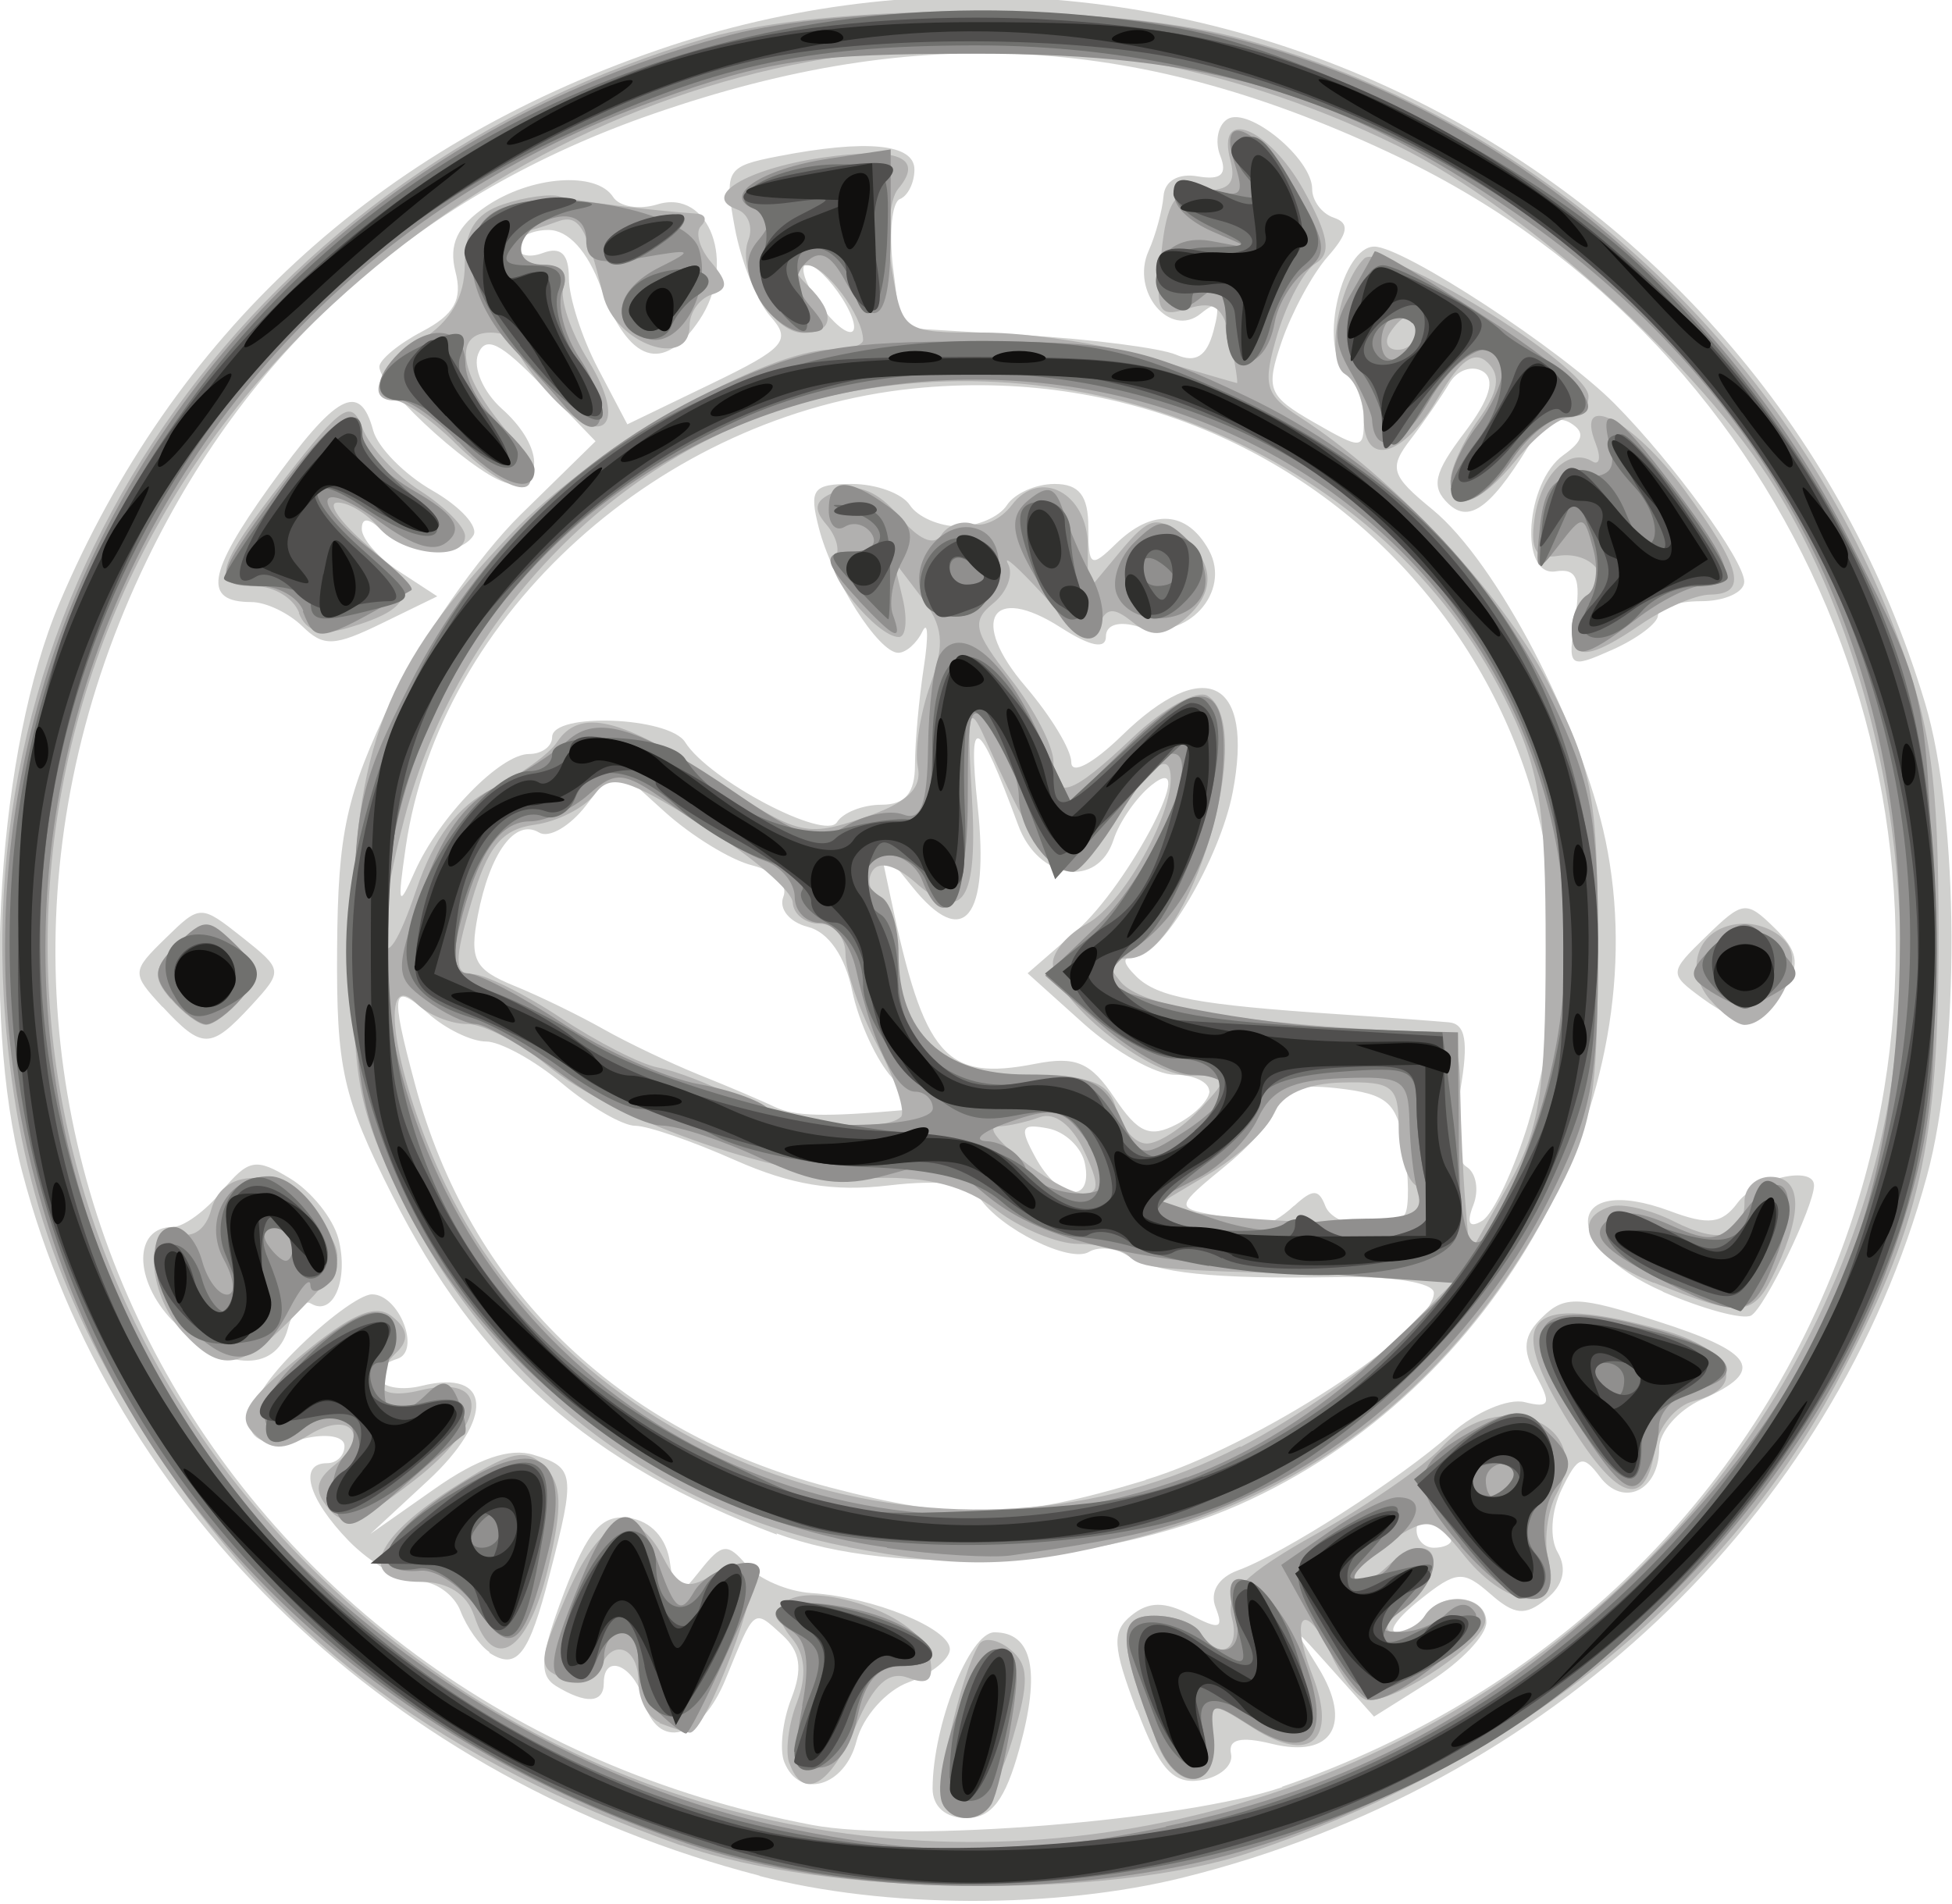 <?xml version="1.0" encoding="UTF-8" standalone="no"?>
<!-- Created with Inkscape (http://www.inkscape.org/) -->

<svg
   xmlns:dc="http://purl.org/dc/elements/1.1/"
   xmlns:cc="http://creativecommons.org/ns#"
   xmlns:rdf="http://www.w3.org/1999/02/22-rdf-syntax-ns#"
   xmlns:svg="http://www.w3.org/2000/svg"
   xmlns="http://www.w3.org/2000/svg"
   xmlns:sodipodi="http://sodipodi.sourceforge.net/DTD/sodipodi-0.dtd"
   xmlns:inkscape="http://www.inkscape.org/namespaces/inkscape"
   width="14.869mm"
   height="14.507mm"
   viewBox="0 0 14.869 14.507"
   version="1.1"
   id="svg8"
   inkscape:version="0.92.3 (3ce5693, 2018-03-11)"
   sodipodi:docname="shantinepal.svg">
  <defs
     id="defs2" />
  <sodipodi:namedview
     id="base"
     pagecolor="#ffffff"
     bordercolor="#666666"
     borderopacity="1.0"
     inkscape:pageopacity="0.0"
     inkscape:pageshadow="2"
     inkscape:zoom="4.3057851"
     inkscape:cx="54.694249"
     inkscape:cy="9.4155157"
     inkscape:document-units="mm"
     inkscape:current-layer="layer1"
     showgrid="false"
     inkscape:pagecheckerboard="true"
     inkscape:window-width="1307"
     inkscape:window-height="744"
     inkscape:window-x="59"
     inkscape:window-y="24"
     inkscape:window-maximized="1" />
  <g
     inkscape:label="Layer 1"
     inkscape:groupmode="layer"
     id="layer1"
     transform="translate(-66.811,-131.054)">
    <g
       id="g1209"
       transform="matrix(2.161,0,0,2.184,-111.566,-162.309)"
       style="stroke-width:0.46">
      <path
         style="fill:#d0d0ce;stroke-width:0.46"
         d="m 85.221,140.867 c -1.294,-0.332 -2.284,-1.267 -2.599,-2.455 -0.146,-0.55 -0.085,-1.48 0.131,-1.984 0.402,-0.938 1.117,-1.592 2.11,-1.93 1.859,-0.634 3.897,0.405 4.466,2.277 0.122,0.401 0.125,1.222 0.007,1.651 -0.328,1.192 -1.333,2.13 -2.62,2.447 -0.45,0.111 -1.054,0.109 -1.495,-0.005 z m 1.841,-0.31 c 0.959,-0.325 1.685,-1.034 2.001,-1.952 0.5,-1.456 -0.185,-3.068 -1.586,-3.732 -0.907,-0.43 -1.687,-0.475 -2.628,-0.153 -0.819,0.28 -1.419,0.803 -1.787,1.557 -0.921,1.883 0.211,4.013 2.344,4.413 0.334,0.063 1.315,-0.015 1.658,-0.132 z m -1.231,0.006 c 7.27e-4,-0.221 0.13,-0.545 0.218,-0.545 0.134,0 0.164,0.135 0.088,0.406 -0.05,0.179 -0.098,0.242 -0.187,0.242 -0.073,0 -0.119,-0.04 -0.119,-0.103 z m -0.523,-0.093 c -0.017,-0.043 -0.006,-0.142 0.025,-0.221 0.041,-0.104 0.032,-0.164 -0.032,-0.222 -0.102,-0.092 -0.096,-0.097 -0.199,0.153 -0.088,0.214 -0.242,0.253 -0.29,0.074 -0.033,-0.12 -0.14,-0.166 -0.14,-0.059 0,0.071 -0.063,0.074 -0.169,0.01 -0.061,-0.038 -0.055,-0.105 0.029,-0.325 0.084,-0.219 0.133,-0.274 0.23,-0.261 0.076,0.011 0.131,0.07 0.143,0.154 0.019,0.131 0.024,0.132 0.107,0.029 0.076,-0.095 0.096,-0.097 0.163,-0.019 0.042,0.049 0.145,0.093 0.229,0.098 0.216,0.014 0.488,0.123 0.488,0.196 0,0.034 -0.065,0.086 -0.145,0.115 -0.08,0.029 -0.162,0.121 -0.184,0.205 -0.041,0.16 -0.202,0.206 -0.255,0.073 z m 1.242,-0.181 c -0.085,-0.222 -0.088,-0.274 -0.018,-0.33 0.061,-0.049 0.117,-0.049 0.208,-0.002 0.102,0.053 0.118,0.049 0.089,-0.025 -0.022,-0.054 0.009,-0.105 0.078,-0.13 0.161,-0.058 0.574,-0.32 0.753,-0.478 0.084,-0.074 0.2,-0.123 0.258,-0.109 0.089,0.022 0.095,0.007 0.04,-0.093 -0.05,-0.091 -0.045,-0.139 0.023,-0.204 0.077,-0.075 0.128,-0.073 0.402,0.014 0.349,0.11 0.387,0.174 0.161,0.273 -0.084,0.037 -0.152,0.114 -0.152,0.172 0,0.147 -0.127,0.207 -0.209,0.098 -0.06,-0.079 -0.077,-0.073 -0.134,0.043 -0.038,0.077 -0.044,0.172 -0.014,0.222 0.033,0.057 0.019,0.115 -0.041,0.162 -0.074,0.06 -0.112,0.056 -0.197,-0.018 -0.096,-0.083 -0.119,-0.082 -0.249,0.021 -0.079,0.062 -0.115,0.113 -0.08,0.113 0.035,0 0.081,-0.026 0.102,-0.059 0.056,-0.088 0.213,-0.071 0.213,0.024 0,0.045 -0.089,0.138 -0.198,0.206 l -0.198,0.123 -0.146,-0.162 c -0.144,-0.159 -0.144,-0.159 -0.051,-0.01 0.123,0.198 0.05,0.319 -0.163,0.267 -0.111,-0.027 -0.155,-0.016 -0.144,0.035 0.009,0.04 -0.04,0.082 -0.107,0.092 -0.097,0.015 -0.145,-0.038 -0.224,-0.245 z m 1.109,-0.592 c 0,-0.014 -0.027,-0.042 -0.061,-0.062 -0.034,-0.02 -0.061,-0.008 -0.061,0.026 0,0.034 0.027,0.062 0.061,0.062 0.034,0 0.061,-0.012 0.061,-0.026 z m -3.39,0.39 c -0.034,-0.022 -0.08,-0.087 -0.102,-0.143 -0.022,-0.057 -0.088,-0.104 -0.148,-0.104 -0.06,-5.6e-4 -0.17,-0.064 -0.246,-0.141 -0.144,-0.147 -0.179,-0.271 -0.076,-0.271 0.034,0 0.061,-0.027 0.061,-0.06 0,-0.034 -0.063,-0.045 -0.146,-0.025 -0.237,0.058 -0.252,-0.084 -0.032,-0.303 0.111,-0.111 0.234,-0.201 0.275,-0.201 0.095,0 0.174,0.198 0.089,0.225 -0.136,0.044 -0.057,0.129 0.087,0.094 0.246,-0.06 0.257,0.115 0.021,0.331 l -0.203,0.186 0.226,-0.157 c 0.152,-0.106 0.266,-0.145 0.35,-0.119 0.145,0.044 0.148,0.067 0.056,0.418 -0.073,0.282 -0.115,0.335 -0.213,0.272 z m 1.013,-0.41 c -0.661,-0.246 -1.053,-0.588 -1.355,-1.182 -0.176,-0.346 -0.198,-0.444 -0.195,-0.865 0.003,-0.403 0.032,-0.533 0.192,-0.864 0.103,-0.214 0.308,-0.504 0.454,-0.646 l 0.265,-0.257 -0.19,-0.195 c -0.145,-0.149 -0.198,-0.175 -0.224,-0.109 -0.019,0.048 0.019,0.133 0.083,0.19 0.138,0.121 0.155,0.261 0.031,0.261 -0.09,0 -0.462,-0.328 -0.462,-0.407 0,-0.024 0.068,-0.08 0.151,-0.123 0.113,-0.059 0.143,-0.111 0.117,-0.209 -0.024,-0.094 0.006,-0.158 0.106,-0.226 0.159,-0.108 0.391,-0.125 0.45,-0.034 0.022,0.034 0.092,0.045 0.155,0.026 0.185,-0.057 0.282,0.207 0.149,0.403 -0.128,0.189 -0.249,0.15 -0.347,-0.113 -0.047,-0.127 -0.115,-0.201 -0.185,-0.201 -0.06,0 -0.11,0.026 -0.11,0.057 0,0.031 0.041,0.042 0.091,0.023 0.063,-0.023 0.091,0.004 0.091,0.088 0,0.067 0.046,0.209 0.103,0.316 l 0.103,0.194 0.295,-0.141 c 0.262,-0.125 0.285,-0.152 0.209,-0.236 -0.047,-0.052 -0.103,-0.191 -0.125,-0.308 -0.038,-0.203 -0.03,-0.215 0.152,-0.25 0.312,-0.06 0.481,-0.044 0.481,0.046 0,0.046 -0.023,0.092 -0.051,0.103 -0.028,0.011 -0.039,0.116 -0.025,0.234 l 0.027,0.215 0.436,0.026 c 0.24,0.014 0.48,0.045 0.535,0.068 0.07,0.03 0.108,0.006 0.132,-0.082 0.026,-0.097 0.016,-0.11 -0.045,-0.061 -0.108,0.087 -0.247,-0.077 -0.184,-0.218 0.026,-0.057 0.049,-0.144 0.053,-0.192 0.004,-0.053 0.052,-0.081 0.121,-0.069 0.082,0.014 0.105,-0.007 0.079,-0.072 -0.02,-0.05 -0.008,-0.108 0.026,-0.128 0.074,-0.044 0.298,0.138 0.298,0.244 0,0.041 0.034,0.086 0.076,0.1 0.057,0.019 0.052,0.054 -0.022,0.137 -0.054,0.061 -0.126,0.194 -0.161,0.294 -0.058,0.168 -0.049,0.191 0.113,0.283 0.169,0.096 0.176,0.096 0.176,-0.009 0,-0.06 -0.03,-0.139 -0.067,-0.174 -0.091,-0.088 -0.009,-0.43 0.104,-0.43 0.103,0 0.659,0.36 0.847,0.548 0.206,0.206 0.457,0.547 0.457,0.621 0,0.037 -0.069,0.068 -0.152,0.068 -0.084,0 -0.152,0.022 -0.152,0.049 0,0.027 -0.072,0.081 -0.16,0.12 -0.155,0.068 -0.159,0.065 -0.132,-0.109 0.021,-0.139 0.006,-0.176 -0.069,-0.164 -0.129,0.02 -0.107,-0.311 0.028,-0.406 0.071,-0.05 0.077,-0.08 0.024,-0.112 -0.04,-0.024 -0.095,-0.007 -0.121,0.038 -0.151,0.253 -0.232,0.317 -0.309,0.244 -0.062,-0.059 -0.051,-0.107 0.056,-0.247 0.091,-0.119 0.111,-0.187 0.065,-0.215 -0.038,-0.022 -0.09,-0.004 -0.117,0.041 -0.027,0.045 -0.088,0.133 -0.136,0.195 -0.079,0.102 -0.071,0.127 0.077,0.247 0.225,0.183 0.523,0.748 0.609,1.153 0.189,0.899 -0.381,1.921 -1.294,2.319 -0.486,0.212 -1.207,0.255 -1.628,0.099 z m 1.3,-0.191 c 0.386,-0.115 1.016,-0.519 1.016,-0.652 0,-0.036 -0.146,-0.059 -0.35,-0.055 -0.427,0.007 -0.631,-0.014 -0.731,-0.076 -0.042,-0.026 -0.102,-0.032 -0.135,-0.012 -0.067,0.04 -0.314,-0.081 -0.386,-0.19 -0.032,-0.049 -0.138,-0.063 -0.319,-0.042 -0.196,0.023 -0.345,-0.002 -0.542,-0.088 -0.15,-0.066 -0.308,-0.12 -0.352,-0.12 -0.044,-4e-5 -0.159,-0.066 -0.257,-0.147 -0.097,-0.081 -0.219,-0.147 -0.269,-0.147 -0.051,0 -0.143,-0.044 -0.204,-0.098 -0.128,-0.112 -0.135,-0.08 -0.047,0.245 0.191,0.711 0.713,1.214 1.461,1.408 0.455,0.118 0.651,0.114 1.115,-0.025 z m 0.524,-0.956 c 0.065,-0.059 0.086,-0.059 0.109,0 0.03,0.08 0.237,0.101 0.281,0.029 0.015,-0.024 0.014,-0.128 -0.002,-0.23 -0.025,-0.16 -0.058,-0.189 -0.237,-0.209 -0.135,-0.015 -0.207,0.002 -0.207,0.048 0,0.039 -0.082,0.138 -0.183,0.22 -0.179,0.145 -0.18,0.149 -0.046,0.174 0.075,0.014 0.152,0.029 0.17,0.034 0.018,0.004 0.07,-0.025 0.114,-0.066 z m 0.826,-0.293 c 0.426,-1.387 -0.693,-2.707 -2.168,-2.558 -0.891,0.09 -1.67,0.786 -1.79,1.599 -0.03,0.205 -0.026,0.216 0.031,0.088 0.086,-0.192 0.302,-0.412 0.404,-0.412 0.044,0 0.081,-0.026 0.081,-0.059 0,-0.087 0.413,-0.071 0.469,0.018 0.084,0.132 0.493,0.345 0.535,0.279 0.021,-0.034 0.092,-0.061 0.157,-0.061 0.084,0 0.118,-0.041 0.118,-0.14 0,-0.077 0.014,-0.229 0.031,-0.339 0.017,-0.109 0.015,-0.166 -0.005,-0.125 -0.02,0.041 -0.058,0.074 -0.085,0.074 -0.069,0 -0.233,-0.254 -0.28,-0.436 -0.035,-0.135 -0.021,-0.153 0.116,-0.153 0.086,0 0.178,0.033 0.205,0.074 0.027,0.041 0.104,0.074 0.171,0.074 0.067,0 0.144,-0.033 0.171,-0.074 0.027,-0.041 0.102,-0.074 0.168,-0.074 0.087,0 0.119,0.041 0.119,0.151 0,0.138 0.009,0.143 0.096,0.059 0.129,-0.125 0.252,-0.117 0.329,0.021 0.081,0.147 -0.079,0.319 -0.248,0.267 -0.069,-0.021 -0.115,-0.007 -0.115,0.034 0,0.046 -0.055,0.035 -0.159,-0.031 -0.246,-0.156 -0.324,-0.025 -0.124,0.206 0.088,0.102 0.161,0.22 0.161,0.264 0,0.045 0.076,0.005 0.178,-0.093 0.293,-0.283 0.467,-0.196 0.391,0.197 -0.045,0.232 -0.249,0.574 -0.343,0.574 -0.048,0 -0.047,0.02 0.003,0.069 0.075,0.073 0.215,0.099 0.715,0.132 0.168,0.011 0.341,0.024 0.386,0.028 0.06,0.005 0.071,0.066 0.041,0.237 -0.024,0.136 -0.015,0.245 0.022,0.267 0.034,0.021 0.045,0.081 0.024,0.134 -0.025,0.063 -0.014,0.082 0.032,0.054 0.038,-0.023 0.112,-0.178 0.163,-0.344 z m -1.564,0.146 c -0.011,-0.056 -0.07,-0.112 -0.131,-0.123 -0.095,-0.018 -0.101,-0.003 -0.043,0.102 0.082,0.149 0.203,0.163 0.174,0.021 z m 0.438,-0.253 c 0,-0.031 -0.054,-0.057 -0.121,-0.057 -0.067,0 -0.21,-0.08 -0.32,-0.177 l -0.199,-0.177 0.171,-0.147 c 0.188,-0.162 0.443,-0.651 0.264,-0.508 -0.052,0.042 -0.112,0.127 -0.132,0.189 -0.056,0.171 -0.265,0.14 -0.336,-0.05 -0.143,-0.384 -0.179,-0.401 -0.143,-0.066 0.042,0.391 -0.049,0.503 -0.23,0.281 l -0.115,-0.141 0.038,0.177 c 0.118,0.557 0.193,0.642 0.509,0.581 0.144,-0.028 0.196,-0.006 0.28,0.118 0.084,0.124 0.125,0.141 0.219,0.093 0.064,-0.033 0.116,-0.085 0.116,-0.117 z m -1.072,0.066 c 0.03,-0.003 0.01,-0.053 -0.045,-0.112 -0.055,-0.059 -0.118,-0.195 -0.141,-0.302 -0.025,-0.122 -0.084,-0.207 -0.157,-0.225 -0.064,-0.016 -0.103,-0.063 -0.086,-0.105 0.017,-0.043 -0.029,-0.089 -0.108,-0.109 -0.076,-0.018 -0.216,-0.103 -0.311,-0.188 l -0.173,-0.155 -0.103,0.133 c -0.057,0.073 -0.131,0.116 -0.166,0.095 -0.084,-0.05 -0.173,0.069 -0.216,0.289 -0.03,0.155 -0.012,0.189 0.129,0.246 0.09,0.036 0.232,0.105 0.316,0.152 0.084,0.047 0.235,0.118 0.335,0.158 0.101,0.04 0.22,0.09 0.266,0.112 0.072,0.033 0.173,0.036 0.459,0.011 z m -0.222,-2.832 c -0.042,-0.065 -0.097,-0.118 -0.123,-0.118 -0.026,0 -0.013,0.053 0.029,0.118 0.042,0.065 0.097,0.118 0.123,0.118 0.026,0 0.013,-0.053 -0.029,-0.118 z m -2.36,3.567 c -0.138,-0.142 -0.138,-0.327 6.41e-4,-0.327 0.038,0 0.116,-0.056 0.173,-0.125 0.094,-0.112 0.12,-0.117 0.241,-0.044 0.075,0.045 0.151,0.139 0.17,0.21 0.037,0.142 -0.018,0.273 -0.097,0.226 -0.027,-0.016 -0.064,0.023 -0.081,0.087 -0.043,0.16 -0.236,0.148 -0.406,-0.027 z m 5.253,-0.102 c -0.366,-0.158 -0.345,-0.416 0.024,-0.281 0.137,0.051 0.185,0.045 0.24,-0.029 0.064,-0.085 0.269,-0.131 0.269,-0.06 0,0.072 -0.174,0.428 -0.222,0.454 -0.029,0.015 -0.168,-0.022 -0.311,-0.083 z m -5.289,-0.993 c -0.109,-0.117 -0.109,-0.123 0.011,-0.239 0.122,-0.118 0.124,-0.118 0.27,-0.004 0.145,0.114 0.145,0.117 0.032,0.239 -0.143,0.153 -0.172,0.153 -0.312,0.004 z m 5.428,-0.03 c -0.118,-0.086 -0.118,-0.089 0.015,-0.217 0.128,-0.123 0.14,-0.125 0.24,-0.028 0.08,0.077 0.09,0.126 0.042,0.201 -0.088,0.136 -0.157,0.146 -0.297,0.044 z m -4.935,-1.298 c -0.048,-0.046 -0.128,-0.084 -0.179,-0.084 -0.172,0 -0.156,-0.099 0.064,-0.403 0.234,-0.323 0.318,-0.369 0.365,-0.196 0.016,0.059 0.11,0.154 0.209,0.21 0.099,0.056 0.164,0.127 0.144,0.157 -0.049,0.077 -0.233,0.068 -0.32,-0.016 -0.048,-0.046 -0.073,-0.049 -0.073,-0.007 0,0.035 0.06,0.102 0.133,0.149 l 0.133,0.086 -0.195,0.094 c -0.168,0.081 -0.206,0.083 -0.281,0.01 z"
         id="path1223"
         inkscape:connector-curvature="0" />
      <path
         style="fill:#b1b0af;stroke-width:0.46"
         d="m 84.946,140.762 c -0.837,-0.293 -1.392,-0.698 -1.82,-1.326 -0.355,-0.521 -0.517,-0.97 -0.564,-1.561 -0.124,-1.553 0.898,-2.966 2.472,-3.418 0.426,-0.122 1.384,-0.125 1.86,-0.005 1.048,0.264 1.952,1.072 2.337,2.089 0.12,0.317 0.145,0.496 0.146,1.032 6.64e-4,0.751 -0.062,1.024 -0.364,1.583 -0.402,0.743 -1.133,1.321 -2.063,1.63 -0.498,0.166 -1.496,0.153 -2.004,-0.025 z m 1.917,-0.133 c 1.121,-0.304 1.999,-1.165 2.289,-2.242 0.201,-0.747 0.06,-1.703 -0.35,-2.36 -0.262,-0.421 -0.876,-0.972 -1.329,-1.193 -1.264,-0.617 -2.707,-0.406 -3.755,0.55 -1.328,1.211 -1.344,3.209 -0.034,4.451 0.851,0.807 2.039,1.104 3.179,0.794 z m -0.994,-0.009 c -0.031,-0.049 0.06,-0.454 0.126,-0.56 0.016,-0.026 0.066,-0.018 0.11,0.018 0.066,0.053 0.067,0.112 0.009,0.308 -0.071,0.238 -0.178,0.34 -0.245,0.234 z m -0.543,-0.145 c -0.015,-0.041 -0.003,-0.137 0.027,-0.213 0.035,-0.092 0.029,-0.168 -0.018,-0.223 -0.114,-0.133 0.015,-0.193 0.251,-0.117 0.125,0.04 0.222,0.114 0.235,0.18 0.016,0.082 -0.004,0.102 -0.075,0.075 -0.07,-0.026 -0.122,0.021 -0.186,0.168 -0.09,0.209 -0.185,0.262 -0.233,0.131 z m 1.297,-0.071 c -0.141,-0.359 -0.143,-0.444 -0.011,-0.444 0.069,0 0.142,0.026 0.163,0.059 0.064,0.101 0.142,0.065 0.111,-0.052 -0.023,-0.085 0.046,-0.153 0.299,-0.293 0.181,-0.1 0.38,-0.236 0.441,-0.302 0.204,-0.217 0.541,-0.083 0.405,0.162 -0.034,0.062 -0.047,0.169 -0.028,0.239 0.049,0.181 -0.142,0.168 -0.295,-0.019 -0.114,-0.14 -0.126,-0.142 -0.27,-0.051 -0.083,0.052 -0.136,0.11 -0.117,0.128 0.018,0.018 0.066,9.1e-4 0.106,-0.037 0.04,-0.038 0.094,-0.07 0.121,-0.07 0.087,0 0.051,0.132 -0.058,0.213 -0.059,0.043 -0.074,0.079 -0.034,0.08 0.04,10e-4 0.09,-0.025 0.11,-0.057 0.054,-0.085 0.213,-0.072 0.213,0.017 0,0.075 -0.3,0.278 -0.411,0.278 -0.031,0 -0.09,-0.07 -0.13,-0.155 -0.095,-0.202 -0.152,-0.146 -0.068,0.068 0.089,0.227 -0.007,0.312 -0.21,0.183 -0.15,-0.095 -0.154,-0.094 -0.14,0.029 0.022,0.186 -0.127,0.205 -0.198,0.024 z m -1.753,-0.071 c -0.042,-0.016 -0.076,-0.081 -0.076,-0.143 0,-0.124 -0.097,-0.155 -0.136,-0.043 -0.013,0.038 -0.069,0.053 -0.126,0.032 -0.094,-0.035 -0.093,-0.057 0.009,-0.29 0.121,-0.276 0.243,-0.322 0.342,-0.129 0.051,0.098 0.085,0.111 0.166,0.061 0.056,-0.034 0.121,-0.045 0.143,-0.023 0.042,0.041 -0.163,0.578 -0.218,0.57 -0.017,-0.002 -0.065,-0.018 -0.107,-0.034 z m -0.655,-0.373 c -0.025,-0.075 -0.092,-0.118 -0.187,-0.118 -0.224,0 -0.179,-0.141 0.103,-0.322 0.21,-0.134 0.264,-0.148 0.331,-0.082 0.063,0.062 0.066,0.138 0.013,0.359 -0.07,0.29 -0.193,0.367 -0.26,0.162 z m 1.318,-0.24 c -0.66,-0.125 -1.239,-0.561 -1.545,-1.161 -0.184,-0.362 -0.2,-0.439 -0.2,-0.954 7.7e-4,-0.673 0.113,-0.958 0.559,-1.421 0.284,-0.295 0.895,-0.641 1.132,-0.641 0.059,-3e-5 0.107,-0.015 0.107,-0.033 0,-0.084 -0.133,-0.261 -0.197,-0.261 -0.053,0 -0.052,0.018 0.002,0.071 0.099,0.096 0.092,0.165 -0.016,0.165 -0.109,0 -0.237,-0.215 -0.193,-0.325 0.017,-0.044 -9.98e-4,-0.092 -0.041,-0.106 -0.127,-0.045 0.033,-0.141 0.299,-0.18 0.268,-0.039 0.363,-0.001 0.27,0.108 -0.032,0.037 -0.042,0.166 -0.022,0.285 0.036,0.215 0.04,0.217 0.324,0.217 0.158,0 0.422,0.04 0.586,0.088 0.165,0.048 0.302,0.088 0.306,0.088 0.004,3.5e-4 -0.006,-0.066 -0.023,-0.148 -0.023,-0.116 -0.056,-0.141 -0.149,-0.112 -0.106,0.033 -0.117,0.013 -0.095,-0.19 0.019,-0.183 0.048,-0.226 0.148,-0.223 0.091,0.003 0.117,-0.025 0.096,-0.103 -0.052,-0.191 0.135,-0.116 0.258,0.103 0.088,0.158 0.099,0.221 0.043,0.255 -0.041,0.024 -0.101,0.135 -0.135,0.246 -0.054,0.179 -0.045,0.212 0.077,0.29 0.334,0.213 0.719,0.621 0.879,0.931 0.156,0.302 0.173,0.396 0.173,0.925 -4.2e-5,0.529 -0.017,0.621 -0.167,0.896 -0.333,0.611 -0.826,0.999 -1.476,1.163 -0.395,0.1 -0.593,0.105 -0.999,0.028 z m 1.383,-0.348 c 0.198,-0.102 0.452,-0.277 0.563,-0.388 l 0.202,-0.202 -0.423,-0.011 c -0.642,-0.017 -0.69,-0.021 -0.736,-0.066 -0.024,-0.023 -0.103,-0.042 -0.177,-0.042 -0.074,0 -0.204,-0.053 -0.29,-0.119 -0.108,-0.082 -0.238,-0.116 -0.42,-0.111 -0.314,0.01 -0.919,-0.195 -1.164,-0.394 -0.096,-0.078 -0.223,-0.143 -0.28,-0.143 -0.058,0 -0.138,-0.032 -0.178,-0.071 -0.143,-0.139 -0.078,0.267 0.103,0.636 0.489,1 1.798,1.424 2.8,0.908 z m 1.076,-1.738 c 3.51e-4,-0.505 -0.021,-0.631 -0.147,-0.879 -0.421,-0.827 -1.46,-1.273 -2.419,-1.04 -0.689,0.168 -1.269,0.751 -1.457,1.465 -0.117,0.444 -0.086,0.623 0.042,0.248 0.063,-0.184 0.145,-0.292 0.269,-0.353 0.098,-0.049 0.2,-0.121 0.227,-0.162 0.08,-0.121 0.229,-0.085 0.556,0.131 0.291,0.193 0.322,0.201 0.523,0.133 0.155,-0.052 0.208,-0.102 0.193,-0.178 -0.012,-0.058 0.008,-0.187 0.044,-0.286 0.052,-0.144 0.046,-0.205 -0.032,-0.307 l -0.097,-0.126 0.032,0.133 c 0.017,0.073 0.011,0.133 -0.014,0.133 -0.077,0 -0.27,-0.234 -0.227,-0.275 0.022,-0.021 0.009,-0.074 -0.028,-0.117 -0.051,-0.059 -0.041,-0.088 0.04,-0.118 0.072,-0.027 0.143,0.003 0.216,0.089 0.068,0.081 0.123,0.105 0.148,0.066 0.022,-0.035 0.072,-0.053 0.111,-0.04 0.039,0.013 0.101,-0.017 0.138,-0.065 0.099,-0.131 0.268,-0.042 0.268,0.142 v 0.156 l 0.115,-0.137 c 0.099,-0.118 0.129,-0.126 0.213,-0.058 0.123,0.099 0.125,0.205 0.007,0.3 -0.07,0.056 -0.112,0.057 -0.177,0.005 -0.066,-0.053 -0.093,-0.051 -0.118,0.008 -0.022,0.052 -0.084,0.021 -0.195,-0.101 -0.09,-0.097 -0.146,-0.147 -0.126,-0.11 0.02,0.037 -0.004,0.099 -0.053,0.138 -0.077,0.062 -0.068,0.098 0.062,0.263 0.083,0.105 0.151,0.235 0.151,0.289 0,0.14 0.06,0.122 0.281,-0.086 0.108,-0.101 0.225,-0.166 0.262,-0.144 0.179,0.107 -0.066,0.916 -0.278,0.916 -0.077,0 -0.082,0.018 -0.027,0.083 0.07,0.081 0.376,0.137 0.919,0.167 0.269,0.015 0.274,0.019 0.277,0.221 0.002,0.113 0.01,0.286 0.018,0.383 l 0.015,0.177 0.134,-0.236 c 0.113,-0.198 0.134,-0.329 0.134,-0.825 z m -0.427,0.914 c 0.018,-0.028 0.005,-0.068 -0.029,-0.088 -0.034,-0.02 -0.062,-0.111 -0.062,-0.201 0,-0.147 -0.021,-0.163 -0.198,-0.159 -0.127,0.003 -0.214,0.042 -0.242,0.108 -0.024,0.057 -0.13,0.154 -0.237,0.216 l -0.193,0.114 0.176,0.02 c 0.376,0.044 0.753,0.039 0.785,-0.01 z m -1.2,-0.209 c -0.043,-0.091 -0.104,-0.137 -0.156,-0.118 -0.047,0.017 -0.114,0.032 -0.148,0.032 -0.088,0 0.209,0.231 0.3,0.234 0.058,0.002 0.059,-0.032 0.004,-0.148 z m 0.408,-0.145 c 0.107,-0.115 0.106,-0.118 -0.033,-0.118 -0.154,0 -0.485,-0.268 -0.485,-0.392 0,-0.041 0.054,-0.103 0.119,-0.137 0.138,-0.072 0.332,-0.433 0.291,-0.544 -0.016,-0.044 -0.085,0.017 -0.166,0.148 -0.19,0.307 -0.244,0.278 -0.484,-0.253 -0.056,-0.124 -0.063,-0.093 -0.046,0.194 0.023,0.375 -0.03,0.458 -0.2,0.309 -0.068,-0.059 -0.127,-0.075 -0.15,-0.039 -0.021,0.032 -0.01,0.075 0.024,0.096 0.034,0.02 0.062,0.109 0.062,0.197 0,0.283 0.154,0.422 0.466,0.422 0.225,0 0.282,0.022 0.308,0.118 0.018,0.065 0.066,0.118 0.107,0.118 0.041,0 0.124,-0.053 0.185,-0.118 z m -1.054,0.027 c 0.018,-0.018 -0.018,-0.129 -0.081,-0.248 -0.063,-0.119 -0.114,-0.264 -0.114,-0.322 0,-0.058 -0.041,-0.105 -0.091,-0.105 -0.05,0 -0.093,-0.033 -0.095,-0.074 -0.002,-0.041 -0.145,-0.162 -0.318,-0.269 -0.267,-0.166 -0.324,-0.182 -0.38,-0.109 -0.036,0.048 -0.132,0.096 -0.213,0.107 -0.115,0.016 -0.164,0.076 -0.222,0.271 -0.061,0.203 -0.06,0.25 0.004,0.25 0.043,0 0.184,0.069 0.312,0.153 0.128,0.084 0.282,0.162 0.343,0.173 0.061,0.011 0.186,0.059 0.278,0.106 0.169,0.086 0.515,0.126 0.577,0.066 z m -2.017,1.365 c -0.052,-0.061 -0.047,-0.098 0.023,-0.153 0.128,-0.103 0.052,-0.191 -0.091,-0.104 -0.092,0.056 -0.134,0.055 -0.195,-0.004 -0.063,-0.06 -0.031,-0.113 0.166,-0.273 0.181,-0.148 0.264,-0.182 0.322,-0.135 0.055,0.043 0.059,0.082 0.015,0.124 -0.109,0.106 -0.07,0.17 0.082,0.133 0.251,-0.061 0.24,0.115 -0.02,0.314 -0.192,0.147 -0.246,0.165 -0.302,0.099 z m 4.377,-0.291 c -0.239,-0.381 -0.159,-0.462 0.324,-0.332 0.244,0.066 0.304,0.2 0.112,0.248 -0.064,0.016 -0.126,0.09 -0.137,0.164 -0.033,0.215 -0.13,0.188 -0.299,-0.081 z m -4.892,-0.325 c -0.126,-0.135 -0.138,-0.39 -0.015,-0.344 0.051,0.019 0.098,-0.014 0.116,-0.082 0.044,-0.161 0.264,-0.143 0.382,0.032 0.095,0.14 0.092,0.153 -0.075,0.324 -0.201,0.206 -0.27,0.218 -0.408,0.07 z m 5.186,-0.171 c -0.225,-0.089 -0.3,-0.219 -0.154,-0.266 0.041,-0.013 0.142,0.01 0.224,0.051 0.165,0.083 0.25,0.059 0.25,-0.07 0,-0.047 0.041,-0.085 0.091,-0.085 0.109,0 0.117,0.117 0.021,0.321 -0.08,0.17 -0.114,0.174 -0.432,0.048 z m -5.228,-0.991 c -0.065,-0.075 -0.061,-0.108 0.023,-0.189 0.095,-0.091 0.108,-0.091 0.203,0 0.084,0.081 0.088,0.114 0.023,0.189 -0.043,0.05 -0.099,0.091 -0.124,0.091 -0.025,0 -0.081,-0.041 -0.124,-0.091 z m 5.427,0.004 c -0.101,-0.118 -0.034,-0.266 0.121,-0.266 0.069,0 0.142,0.04 0.161,0.089 0.035,0.088 -0.072,0.264 -0.161,0.264 -0.025,0 -0.08,-0.039 -0.121,-0.088 z m -0.488,-1.293 c 0,-0.047 0.028,-0.102 0.062,-0.122 0.09,-0.054 0.007,-0.153 -0.112,-0.134 -0.077,0.012 -0.097,-0.02 -0.081,-0.131 0.022,-0.153 0.12,-0.249 0.203,-0.199 0.026,0.016 0.032,-0.013 0.012,-0.063 -0.075,-0.188 0.134,-0.08 0.312,0.161 0.204,0.277 0.226,0.365 0.091,0.367 -0.05,6.2e-4 -0.159,0.047 -0.242,0.103 -0.183,0.124 -0.245,0.129 -0.245,0.017 z m -4.486,-0.058 c -0.02,-0.051 -0.089,-0.092 -0.152,-0.092 -0.163,0 -0.146,-0.062 0.108,-0.384 0.198,-0.251 0.229,-0.27 0.268,-0.166 0.025,0.064 0.116,0.162 0.203,0.217 0.087,0.055 0.158,0.126 0.158,0.158 0,0.09 -0.22,0.068 -0.305,-0.031 -0.042,-0.049 -0.107,-0.087 -0.145,-0.086 -0.038,0.001 0.01,0.069 0.107,0.151 0.182,0.155 0.167,0.217 -0.069,0.286 -0.096,0.028 -0.148,0.013 -0.174,-0.052 z m 4.059,-0.462 c 0,-0.041 0.044,-0.136 0.098,-0.211 0.07,-0.097 0.08,-0.154 0.033,-0.199 -0.047,-0.045 -0.097,-0.01 -0.175,0.122 -0.122,0.208 -0.262,0.246 -0.262,0.072 0,-0.063 -0.03,-0.132 -0.066,-0.154 -0.07,-0.042 -0.025,-0.312 0.067,-0.403 0.065,-0.065 0.79,0.375 0.791,0.48 2.94e-4,0.041 -0.03,0.074 -0.067,0.074 -0.037,0 -0.121,0.066 -0.187,0.147 -0.13,0.16 -0.233,0.192 -0.233,0.072 z m -0.122,-0.514 c 0,-0.032 -0.012,-0.059 -0.027,-0.059 -0.015,0 -0.044,0.026 -0.065,0.059 -0.021,0.032 -0.009,0.059 0.027,0.059 0.035,0 0.065,-0.026 0.065,-0.059 z m -3.388,0.383 c -0.084,-0.081 -0.179,-0.147 -0.211,-0.147 -0.109,0 -0.058,-0.115 0.094,-0.212 0.103,-0.065 0.152,-0.15 0.152,-0.262 0,-0.119 0.038,-0.179 0.137,-0.211 0.075,-0.025 0.165,-0.037 0.198,-0.027 0.053,0.016 0.321,0.049 0.482,0.06 0.031,0.002 0.038,0.021 0.016,0.043 -0.022,0.021 -0.006,0.079 0.036,0.127 0.06,0.071 0.06,0.094 -5.3e-4,0.113 -0.042,0.014 -0.076,0.062 -0.076,0.108 0,0.155 -0.263,0.063 -0.305,-0.107 -0.06,-0.245 -0.086,-0.285 -0.165,-0.255 -0.049,0.018 -0.1,0.033 -0.114,0.033 -0.014,0 -0.025,0.026 -0.025,0.059 0,0.032 0.043,0.059 0.096,0.059 0.053,0 0.084,0.033 0.069,0.074 -0.015,0.041 0.024,0.158 0.088,0.26 0.14,0.226 0.052,0.314 -0.128,0.127 -0.069,-0.072 -0.126,-0.152 -0.126,-0.178 0,-0.026 -0.041,-0.048 -0.091,-0.048 -0.127,0 -0.114,0.133 0.03,0.311 0.213,0.262 0.095,0.316 -0.158,0.072 z"
         id="path1221"
         inkscape:connector-curvature="0" />
      <path
         style="fill:#908f8e;stroke-width:0.46"
         d="m 84.96,140.753 c -1.054,-0.356 -1.827,-1.053 -2.179,-1.963 -0.711,-1.836 0.367,-3.837 2.339,-4.345 0.379,-0.098 1.194,-0.106 1.637,-0.018 0.969,0.194 1.836,0.866 2.311,1.792 0.265,0.517 0.267,0.525 0.288,1.246 0.018,0.605 6.46e-4,0.792 -0.105,1.126 -0.314,1.001 -1.236,1.869 -2.321,2.188 -0.594,0.174 -1.41,0.164 -1.971,-0.026 z m 1.693,-0.058 c 0.655,-0.134 1.155,-0.399 1.651,-0.878 0.674,-0.65 0.935,-1.268 0.937,-2.218 0.003,-1.042 -0.475,-1.935 -1.357,-2.533 -0.62,-0.421 -1.08,-0.555 -1.901,-0.555 -0.582,0 -0.731,0.022 -1.13,0.164 -1.968,0.7 -2.758,2.948 -1.633,4.651 0.429,0.649 1.264,1.199 2.08,1.371 0.5,0.105 0.837,0.105 1.353,-1.8e-4 z m -0.784,-0.074 c -0.056,-0.088 0.107,-0.543 0.195,-0.543 0.067,0 0.078,0.054 0.046,0.245 -0.022,0.135 -0.055,0.267 -0.072,0.295 -0.04,0.062 -0.13,0.065 -0.169,0.004 z m 0.754,-0.217 c -0.141,-0.359 -0.143,-0.444 -0.011,-0.444 0.069,0 0.142,0.026 0.163,0.059 0.068,0.107 0.161,0.061 0.122,-0.059 -0.077,-0.235 0.133,-0.119 0.234,0.129 0.117,0.289 0.039,0.394 -0.187,0.25 -0.128,-0.081 -0.136,-0.079 -0.122,0.04 0.022,0.186 -0.127,0.205 -0.198,0.024 z m -1.252,-0.129 c 0.029,-0.149 0.017,-0.229 -0.037,-0.262 -0.14,-0.084 -0.004,-0.127 0.23,-0.074 0.244,0.056 0.357,0.197 0.158,0.197 -0.084,0 -0.13,0.053 -0.156,0.177 -0.023,0.11 -0.074,0.177 -0.136,0.177 -0.082,0 -0.092,-0.039 -0.058,-0.215 z m -0.503,0.026 c -0.04,-0.039 -0.073,-0.118 -0.073,-0.177 0,-0.058 -0.027,-0.106 -0.061,-0.106 -0.034,0 -0.061,0.04 -0.061,0.088 0,0.049 -0.041,0.088 -0.091,0.088 -0.116,0 -0.115,-0.059 0.007,-0.352 0.118,-0.285 0.191,-0.298 0.279,-0.053 0.055,0.152 0.076,0.167 0.122,0.088 0.048,-0.083 0.232,-0.139 0.232,-0.071 0,0.045 -0.239,0.565 -0.26,0.565 -0.011,0 -0.053,-0.032 -0.094,-0.071 z m 2.324,-0.283 -0.132,-0.235 0.172,-0.118 c 0.094,-0.065 0.202,-0.118 0.238,-0.118 0.111,0 0.075,0.098 -0.07,0.196 -0.075,0.051 -0.104,0.094 -0.065,0.096 0.04,0.002 0.09,-0.023 0.11,-0.056 0.021,-0.032 0.063,-0.059 0.095,-0.059 0.095,0 0.065,0.129 -0.049,0.213 -0.09,0.066 -0.092,0.079 -0.012,0.08 0.052,10e-4 0.124,-0.027 0.161,-0.062 0.044,-0.042 0.079,-0.044 0.104,-0.005 0.037,0.057 -0.264,0.305 -0.369,0.304 -0.028,-2.9e-4 -0.111,-0.106 -0.183,-0.235 z m -2.964,-0.079 c -0.054,-0.079 -0.144,-0.14 -0.201,-0.136 -0.187,0.016 -0.147,-0.107 0.086,-0.266 0.321,-0.219 0.45,-0.148 0.363,0.2 -0.084,0.334 -0.131,0.373 -0.248,0.201 z m 3.465,-0.223 c -0.185,-0.213 -0.177,-0.283 0.046,-0.404 0.145,-0.079 0.171,-0.078 0.264,0.012 0.082,0.079 0.088,0.117 0.029,0.185 -0.043,0.05 -0.057,0.15 -0.034,0.239 0.056,0.218 -0.103,0.201 -0.306,-0.031 z m 0.18,-0.228 c 0.021,-0.032 0.009,-0.059 -0.027,-0.059 -0.035,0 -0.065,0.026 -0.065,0.059 0,0.032 0.012,0.059 0.027,0.059 0.015,0 0.044,-0.026 0.065,-0.059 z m -2.203,0.234 c -0.725,-0.099 -1.411,-0.591 -1.721,-1.235 -0.131,-0.271 -0.156,-0.41 -0.158,-0.855 -0.001,-0.482 0.017,-0.567 0.197,-0.92 0.235,-0.462 0.618,-0.824 1.101,-1.042 0.294,-0.132 0.428,-0.156 0.894,-0.155 0.493,3.9e-4 0.589,0.02 0.951,0.19 0.477,0.224 0.852,0.593 1.081,1.064 0.138,0.285 0.162,0.413 0.162,0.865 -4.57e-4,0.465 -0.022,0.573 -0.177,0.88 -0.213,0.421 -0.589,0.799 -0.993,0.997 -0.263,0.129 -0.421,0.171 -0.901,0.239 -0.067,0.009 -0.263,-0.002 -0.435,-0.026 z m 1.057,-0.244 c 0.219,-0.079 0.465,-0.231 0.651,-0.403 l 0.299,-0.275 -0.542,-0.038 c -0.643,-0.045 -0.932,-0.116 -1.122,-0.275 -0.077,-0.065 -0.143,-0.117 -0.146,-0.117 -0.004,0 -0.095,0.025 -0.202,0.054 -0.153,0.042 -0.25,0.029 -0.438,-0.059 -0.133,-0.062 -0.292,-0.114 -0.352,-0.115 -0.06,-9e-4 -0.217,-0.08 -0.349,-0.177 -0.132,-0.096 -0.269,-0.176 -0.305,-0.177 -0.036,-0.001 -0.116,-0.039 -0.178,-0.085 -0.107,-0.079 -0.108,-0.097 -0.013,-0.372 0.069,-0.2 0.151,-0.315 0.265,-0.372 0.091,-0.045 0.203,-0.117 0.248,-0.158 0.104,-0.096 0.257,-0.049 0.597,0.183 0.228,0.155 0.287,0.172 0.386,0.113 0.065,-0.039 0.155,-0.057 0.201,-0.04 0.064,0.024 0.085,-0.034 0.088,-0.234 0.002,-0.146 0.021,-0.291 0.042,-0.324 0.07,-0.109 0.219,0.006 0.34,0.261 l 0.119,0.253 0.213,-0.206 c 0.248,-0.24 0.346,-0.214 0.326,0.087 -0.018,0.267 -0.138,0.511 -0.309,0.627 -0.071,0.048 -0.111,0.106 -0.088,0.128 0.063,0.06 0.583,0.151 0.923,0.16 l 0.302,0.008 0.003,0.393 c 0.003,0.462 0.085,0.453 0.257,-0.029 0.469,-1.316 -0.511,-2.637 -1.959,-2.641 -1.377,-0.004 -2.374,1.222 -2.011,2.472 0.337,1.16 1.59,1.778 2.754,1.357 z m -1.155,-3.059 c -0.131,-0.139 -0.134,-0.172 -0.012,-0.172 0.052,0 0.078,-0.027 0.057,-0.06 -0.021,-0.033 -0.064,-0.045 -0.095,-0.026 -0.031,0.019 -0.057,-0.007 -0.057,-0.058 0,-0.112 0.064,-0.117 0.209,-0.013 0.085,0.06 0.097,0.105 0.05,0.191 -0.033,0.062 -0.048,0.146 -0.033,0.187 0.036,0.098 0.008,0.086 -0.12,-0.049 z m 0.705,0.049 c -0.171,-0.257 -0.191,-0.333 -0.106,-0.401 0.067,-0.054 0.093,-0.045 0.121,0.041 0.02,0.06 0.061,0.156 0.092,0.212 0.107,0.193 0.011,0.325 -0.107,0.148 z m -0.483,-0.07 c -0.048,-0.121 0.081,-0.271 0.198,-0.228 0.122,0.045 0.08,0.277 -0.054,0.302 -0.059,0.011 -0.124,-0.022 -0.144,-0.074 z m 0.686,-0.002 c -0.019,-0.048 0.009,-0.129 0.063,-0.181 0.087,-0.084 0.108,-0.084 0.189,-0.006 0.05,0.048 0.074,0.13 0.054,0.181 -0.047,0.117 -0.26,0.122 -0.306,0.006 z m 0.875,2.179 c 0.161,-5.1e-4 0.207,-0.022 0.187,-0.089 -0.015,-0.049 -0.028,-0.161 -0.03,-0.249 -0.004,-0.148 -0.022,-0.16 -0.238,-0.152 -0.178,0.007 -0.249,0.04 -0.296,0.14 -0.034,0.072 -0.128,0.165 -0.209,0.207 l -0.148,0.076 0.2,0.067 c 0.11,0.037 0.228,0.052 0.261,0.034 0.034,-0.018 0.157,-0.033 0.274,-0.034 z m -0.914,-0.137 c 0,-0.026 -0.037,-0.096 -0.081,-0.155 -0.068,-0.09 -0.11,-0.098 -0.259,-0.045 -0.098,0.034 -0.132,0.065 -0.077,0.067 0.055,0.003 0.116,0.044 0.135,0.093 0.036,0.091 0.283,0.126 0.283,0.041 z m 0.427,-0.313 c 0,-0.029 -0.054,-0.052 -0.121,-0.052 -0.067,0 -0.21,-0.078 -0.32,-0.173 l -0.199,-0.173 0.187,-0.177 c 0.188,-0.178 0.372,-0.597 0.263,-0.597 -0.032,0 -0.114,0.093 -0.183,0.206 -0.069,0.113 -0.145,0.206 -0.169,0.206 -0.084,0 -0.189,-0.144 -0.191,-0.262 -0.001,-0.066 -0.042,-0.172 -0.091,-0.235 -0.082,-0.105 -0.089,-0.083 -0.089,0.25 0,0.344 -0.08,0.481 -0.161,0.276 -0.019,-0.049 -0.073,-0.088 -0.12,-0.088 -0.098,0 -0.113,0.094 -0.024,0.147 0.034,0.02 0.061,0.108 0.061,0.197 0,0.277 0.155,0.422 0.451,0.422 0.22,0 0.272,0.023 0.331,0.149 0.068,0.144 0.075,0.146 0.223,0.052 0.084,-0.053 0.153,-0.12 0.153,-0.149 z m -1.036,0.066 c 0,-0.032 -0.028,-0.059 -0.062,-0.059 -0.068,0 -0.153,-0.173 -0.209,-0.427 -0.02,-0.089 -0.076,-0.162 -0.126,-0.162 -0.05,0 -0.09,-0.041 -0.09,-0.09 0,-0.05 -0.048,-0.107 -0.107,-0.127 -0.059,-0.02 -0.197,-0.101 -0.309,-0.181 -0.186,-0.133 -0.21,-0.137 -0.31,-0.05 -0.059,0.052 -0.153,0.094 -0.207,0.094 -0.108,0 -0.187,0.116 -0.249,0.368 -0.026,0.104 -0.015,0.162 0.028,0.162 0.038,0 0.188,0.078 0.335,0.174 0.147,0.096 0.363,0.191 0.482,0.213 0.118,0.021 0.23,0.063 0.249,0.091 0.046,0.072 0.575,0.066 0.575,-0.007 z m -2.107,1.393 c -0.021,-0.054 -0.007,-0.136 0.032,-0.181 0.095,-0.111 -0.03,-0.188 -0.15,-0.091 -0.07,0.056 -0.096,0.051 -0.125,-0.022 -0.023,-0.059 0.027,-0.147 0.136,-0.24 0.242,-0.206 0.346,-0.197 0.295,0.026 -0.042,0.183 0.015,0.227 0.138,0.108 0.054,-0.052 0.081,-0.045 0.111,0.032 0.022,0.055 0.03,0.106 0.017,0.113 -0.013,0.007 -0.111,0.089 -0.219,0.184 -0.169,0.148 -0.201,0.158 -0.235,0.073 z m 4.399,-0.264 c -0.252,-0.386 -0.189,-0.479 0.242,-0.362 0.287,0.078 0.347,0.167 0.148,0.217 -0.067,0.017 -0.122,0.074 -0.123,0.127 -4.88e-4,0.053 -0.025,0.133 -0.055,0.178 -0.041,0.063 -0.091,0.024 -0.212,-0.161 z m -4.908,-0.359 c -0.133,-0.129 -0.171,-0.357 -0.059,-0.357 0.037,0 0.081,0.053 0.099,0.118 0.018,0.065 0.057,0.118 0.088,0.118 0.031,0 0.026,-0.055 -0.011,-0.122 -0.075,-0.135 0.011,-0.291 0.16,-0.291 0.132,0 0.301,0.287 0.216,0.368 -0.038,0.037 -0.07,0.043 -0.071,0.012 -4.93e-4,-0.031 -0.035,0.008 -0.076,0.087 -0.102,0.193 -0.196,0.212 -0.346,0.067 z m 0.362,-0.298 c 0,-0.032 -0.029,-0.059 -0.065,-0.059 -0.035,0 -0.048,0.026 -0.027,0.059 0.021,0.032 0.05,0.059 0.065,0.059 0.015,0 0.027,-0.026 0.027,-0.059 z m 4.792,0.11 c -0.17,-0.087 -0.217,-0.138 -0.169,-0.184 0.048,-0.046 0.113,-0.044 0.232,0.009 0.148,0.065 0.177,0.059 0.267,-0.057 0.133,-0.17 0.196,-0.065 0.103,0.172 -0.084,0.216 -0.119,0.221 -0.434,0.06 z M 83.146,137.806 c -0.065,-0.075 -0.061,-0.108 0.023,-0.189 0.095,-0.091 0.108,-0.091 0.203,0 0.084,0.081 0.088,0.114 0.023,0.189 -0.043,0.05 -0.099,0.091 -0.124,0.091 -0.025,0 -0.081,-0.041 -0.124,-0.091 z m 5.426,-0.025 c -0.08,-0.049 -0.078,-0.069 0.015,-0.159 0.102,-0.098 0.112,-0.098 0.213,0 0.093,0.09 0.095,0.11 0.015,0.159 -0.05,0.031 -0.105,0.056 -0.122,0.056 -0.017,0 -0.072,-0.025 -0.122,-0.056 z m -0.488,-1.264 c 0,-0.047 0.025,-0.1 0.055,-0.118 0.03,-0.018 0.04,-0.09 0.021,-0.159 -0.033,-0.123 -0.037,-0.123 -0.121,-0.015 -0.08,0.104 -0.085,0.1 -0.067,-0.065 0.015,-0.136 0.049,-0.176 0.148,-0.173 0.095,0.003 0.121,-0.024 0.1,-0.103 -0.046,-0.168 0.021,-0.127 0.224,0.14 0.208,0.273 0.229,0.342 0.105,0.342 -0.046,0 -0.153,0.053 -0.238,0.118 -0.184,0.14 -0.227,0.146 -0.227,0.033 z m -4.471,-0.062 c -0.019,-0.049 -0.091,-0.088 -0.159,-0.088 -0.163,0 -0.158,-0.023 0.069,-0.329 0.194,-0.262 0.294,-0.324 0.294,-0.184 0,0.042 0.085,0.124 0.188,0.183 0.135,0.077 0.17,0.126 0.122,0.171 -0.047,0.046 -0.118,0.027 -0.249,-0.067 -0.226,-0.161 -0.246,-0.066 -0.022,0.105 0.089,0.068 0.151,0.129 0.137,0.137 -0.328,0.186 -0.336,0.188 -0.382,0.073 z m 4.046,-0.457 c 0.001,-0.041 0.042,-0.125 0.091,-0.188 0.049,-0.063 0.089,-0.149 0.089,-0.191 0,-0.141 -0.151,-0.079 -0.261,0.108 -0.094,0.159 -0.191,0.189 -0.198,0.06 -0.001,-0.022 -0.036,-0.098 -0.078,-0.17 -0.06,-0.105 -0.06,-0.158 0.002,-0.265 0.043,-0.074 0.081,-0.142 0.085,-0.151 0.004,-0.009 0.175,0.091 0.381,0.223 0.363,0.233 0.462,0.354 0.289,0.354 -0.046,0 -0.129,0.066 -0.184,0.147 -0.106,0.157 -0.22,0.195 -0.217,0.074 z m -0.124,-0.519 c 0,-0.03 -0.027,-0.055 -0.061,-0.055 -0.034,0 -0.061,0.041 -0.061,0.092 0,0.051 0.027,0.075 0.061,0.055 0.034,-0.02 0.061,-0.061 0.061,-0.092 z m -3.377,0.386 c -0.078,-0.081 -0.172,-0.147 -0.21,-0.147 -0.09,0 -0.088,-0.076 0.004,-0.165 0.109,-0.105 0.232,-0.085 0.232,0.038 0,0.06 0.055,0.157 0.122,0.215 0.067,0.059 0.122,0.129 0.122,0.156 0,0.095 -0.129,0.049 -0.269,-0.098 z m 0.387,-0.112 c -0.048,-0.056 -0.135,-0.153 -0.193,-0.214 -0.156,-0.166 -0.194,-0.376 -0.083,-0.464 0.142,-0.114 0.691,-0.028 0.738,0.116 0.049,0.151 -0.071,0.355 -0.185,0.313 -0.133,-0.049 -0.11,-0.17 0.047,-0.248 0.124,-0.061 0.118,-0.065 -0.061,-0.034 -0.158,0.027 -0.198,0.015 -0.198,-0.063 0,-0.059 -0.04,-0.09 -0.102,-0.078 -0.137,0.026 -0.179,0.166 -0.049,0.166 0.068,0 0.091,0.031 0.067,0.091 -0.02,0.05 0.007,0.155 0.06,0.234 0.121,0.178 0.087,0.329 -0.04,0.181 z m 2.319,-0.302 c 0,-0.131 -0.016,-0.147 -0.086,-0.09 -0.062,0.05 -0.098,0.051 -0.127,0.004 -0.074,-0.116 0.017,-0.228 0.164,-0.2 l 0.141,0.026 -0.137,-0.059 c -0.175,-0.075 -0.183,-0.202 -0.009,-0.149 0.11,0.034 0.122,0.021 0.085,-0.091 -0.065,-0.198 0.094,-0.119 0.228,0.115 0.097,0.168 0.1,0.203 0.023,0.261 -0.049,0.037 -0.098,0.118 -0.109,0.18 -0.033,0.182 -0.173,0.184 -0.173,0.003 z m -1.647,-0.09 c -0.049,-0.089 -0.049,-0.143 4.02e-4,-0.2 0.05,-0.059 0.048,-0.086 -0.011,-0.107 -0.126,-0.044 0.017,-0.141 0.26,-0.177 l 0.217,-0.032 v 0.289 c 0,0.31 -0.053,0.364 -0.163,0.165 -0.049,-0.088 -0.088,-0.106 -0.134,-0.061 -0.046,0.044 -0.042,0.089 0.013,0.154 0.065,0.075 0.062,0.091 -0.019,0.091 -0.053,0 -0.127,-0.055 -0.164,-0.122 z"
         id="path1219"
         inkscape:connector-curvature="0" />
      <path
         style="fill:#70706e;stroke-width:0.46"
         d="m 85,140.76 c -1.318,-0.413 -2.252,-1.478 -2.398,-2.736 -0.098,-0.847 0.098,-1.594 0.602,-2.287 0.765,-1.053 2.112,-1.562 3.487,-1.316 0.48,0.086 1.251,0.476 1.624,0.821 0.418,0.388 0.778,0.932 0.929,1.405 0.171,0.536 0.168,1.471 -0.006,1.973 -0.252,0.726 -0.857,1.453 -1.518,1.825 -0.812,0.456 -1.875,0.579 -2.72,0.315 z m 1.738,-0.067 c 0.948,-0.216 1.78,-0.86 2.204,-1.707 1.059,-2.116 -0.52,-4.512 -2.968,-4.504 -0.603,0.002 -0.915,0.071 -1.46,0.324 -1.31,0.608 -2.057,2.039 -1.766,3.386 0.388,1.798 2.171,2.916 3.991,2.501 z M 85.891,140.526 c 0,-0.221 0.085,-0.449 0.167,-0.449 0.072,0 0.082,0.046 0.048,0.22 -0.024,0.121 -0.056,0.241 -0.071,0.265 -0.048,0.074 -0.143,0.05 -0.143,-0.036 z m -0.548,-0.092 c 0,-0.03 0.026,-0.122 0.059,-0.204 0.047,-0.119 0.037,-0.161 -0.045,-0.206 -0.18,-0.097 -0.025,-0.146 0.23,-0.072 0.254,0.074 0.33,0.184 0.127,0.184 -0.08,0 -0.13,0.055 -0.157,0.177 -0.036,0.158 -0.213,0.259 -0.213,0.122 z m 1.276,-0.107 c -0.034,-0.089 -0.073,-0.194 -0.087,-0.234 -0.045,-0.125 0.09,-0.148 0.254,-0.044 0.158,0.1 0.158,0.1 0.118,-0.054 -0.067,-0.257 0.115,-0.184 0.206,0.082 0.091,0.268 0.049,0.352 -0.124,0.248 -0.171,-0.103 -0.235,-0.088 -0.199,0.046 0.049,0.18 -0.098,0.141 -0.168,-0.044 z m -1.784,-0.054 c -0.022,-0.022 -0.041,-0.088 -0.041,-0.147 0,-0.135 -0.096,-0.141 -0.148,-0.01 -0.026,0.065 -0.059,0.078 -0.099,0.04 -0.083,-0.08 0.099,-0.492 0.218,-0.492 0.05,0 0.091,0.051 0.091,0.114 0,0.155 0.101,0.205 0.171,0.085 0.031,-0.054 0.086,-0.081 0.121,-0.059 0.043,0.026 0.031,0.116 -0.038,0.273 -0.097,0.222 -0.183,0.284 -0.275,0.196 z m 2.397,-0.21 c -0.161,-0.255 -0.155,-0.296 0.061,-0.419 0.204,-0.116 0.237,-0.077 0.078,0.093 -0.101,0.108 -0.099,0.111 0.076,0.07 0.177,-0.042 0.179,-0.04 0.075,0.074 -0.14,0.153 -0.135,0.215 0.011,0.139 0.065,-0.034 0.149,-0.061 0.186,-0.061 0.108,0 0.01,0.11 -0.186,0.208 -0.175,0.088 -0.181,0.086 -0.301,-0.104 z m -3.009,-0.131 c -0.057,-0.085 -0.148,-0.146 -0.202,-0.137 -0.181,0.031 -0.14,-0.1 0.073,-0.234 0.332,-0.208 0.415,-0.181 0.364,0.118 -0.065,0.382 -0.113,0.433 -0.235,0.253 z m 0.084,-0.268 c 0,-0.032 -0.012,-0.059 -0.027,-0.059 -0.015,0 -0.044,0.026 -0.065,0.059 -0.021,0.032 -0.009,0.059 0.027,0.059 0.035,0 0.065,-0.026 0.065,-0.059 z m 3.385,0.028 -0.164,-0.208 0.142,-0.114 c 0.078,-0.063 0.177,-0.115 0.22,-0.116 0.117,-0.003 0.164,0.175 0.08,0.305 -0.052,0.081 -0.055,0.137 -0.01,0.189 0.062,0.072 0.03,0.152 -0.06,0.152 -0.024,0 -0.117,-0.094 -0.208,-0.208 z m 0.18,-0.204 c 0.021,-0.032 -0.005,-0.059 -0.057,-0.059 -0.052,0 -0.095,0.026 -0.095,0.059 0,0.032 0.026,0.059 0.057,0.059 0.032,0 0.074,-0.026 0.095,-0.059 z m -2.631,0.13 c -0.667,-0.23 -1.181,-0.759 -1.386,-1.428 -0.129,-0.418 -0.122,-0.734 0.026,-1.185 0.302,-0.925 1.117,-1.496 2.133,-1.492 0.384,0.002 0.523,0.032 0.87,0.189 0.846,0.384 1.281,1.037 1.286,1.93 0.002,0.396 -0.025,0.53 -0.17,0.838 -0.204,0.433 -0.687,0.905 -1.118,1.091 -0.409,0.177 -1.212,0.205 -1.64,0.057 z m 1.673,-0.21 c 1.306,-0.649 1.553,-2.285 0.492,-3.26 -0.565,-0.52 -1.551,-0.677 -2.257,-0.36 -0.484,0.217 -0.853,0.566 -1.062,1.005 -0.147,0.308 -0.175,0.444 -0.175,0.839 5.36e-4,0.809 0.381,1.398 1.142,1.769 0.428,0.208 0.457,0.214 0.989,0.191 0.446,-0.019 0.608,-0.054 0.87,-0.184 z m -0.109,-0.668 c -0.084,-0.013 -0.193,-0.04 -0.244,-0.059 -0.05,-0.019 -0.151,-0.038 -0.224,-0.043 -0.073,-0.005 -0.19,-0.059 -0.26,-0.12 -0.089,-0.078 -0.233,-0.115 -0.477,-0.123 -0.192,-0.007 -0.432,-0.055 -0.532,-0.107 -0.101,-0.052 -0.221,-0.096 -0.268,-0.096 -0.047,-2e-4 -0.171,-0.063 -0.274,-0.139 -0.104,-0.076 -0.248,-0.157 -0.32,-0.179 -0.222,-0.068 -0.273,-0.171 -0.195,-0.395 0.08,-0.231 0.281,-0.465 0.398,-0.465 0.044,0 0.081,-0.026 0.081,-0.059 0,-0.086 0.412,-0.072 0.469,0.016 0.106,0.164 0.393,0.289 0.557,0.244 0.089,-0.024 0.196,-0.039 0.238,-0.032 0.051,0.008 0.076,-0.073 0.076,-0.252 0,-0.418 0.188,-0.423 0.39,-0.011 l 0.096,0.196 0.224,-0.204 c 0.192,-0.175 0.232,-0.191 0.279,-0.109 0.081,0.14 -0.108,0.714 -0.274,0.828 -0.135,0.093 -0.135,0.095 -0.014,0.163 0.124,0.07 0.327,0.1 0.823,0.12 l 0.274,0.011 0.04,0.318 c 0.022,0.175 0.027,0.351 0.011,0.392 -0.051,0.129 -0.433,0.174 -0.874,0.104 z m 0.406,-0.128 c 0.044,0.035 0.152,0.047 0.239,0.025 0.128,-0.031 0.152,-0.064 0.124,-0.169 -0.02,-0.071 -0.036,-0.196 -0.037,-0.278 -7.83e-4,-0.139 -0.017,-0.146 -0.275,-0.127 -0.181,0.014 -0.274,0.049 -0.274,0.102 0,0.044 -0.082,0.139 -0.183,0.211 -0.101,0.072 -0.183,0.151 -0.183,0.175 0,0.06 0.383,0.094 0.453,0.039 0.031,-0.024 0.092,-0.015 0.136,0.02 z M 86.379,138.31 c -0.058,-0.105 -0.107,-0.124 -0.255,-0.095 -0.148,0.029 -0.216,0.003 -0.36,-0.136 -0.103,-0.1 -0.178,-0.235 -0.178,-0.321 0,-0.09 -0.049,-0.175 -0.124,-0.214 -0.068,-0.035 -0.109,-0.086 -0.091,-0.114 0.018,-0.028 -0.043,-0.076 -0.135,-0.108 -0.092,-0.032 -0.228,-0.114 -0.302,-0.182 -0.159,-0.147 -0.312,-0.16 -0.363,-0.032 -0.02,0.051 -0.071,0.079 -0.114,0.063 -0.108,-0.04 -0.248,0.133 -0.293,0.363 -0.033,0.17 -0.018,0.2 0.121,0.252 0.088,0.032 0.231,0.105 0.319,0.162 0.211,0.137 0.753,0.292 1.147,0.329 0.214,0.02 0.359,0.071 0.448,0.156 0.164,0.159 0.289,0.076 0.18,-0.121 z m 0.393,-0.055 c 0.122,-0.13 0.081,-0.239 -0.088,-0.239 -0.063,0 -0.192,-0.067 -0.286,-0.148 l -0.171,-0.148 0.165,-0.132 c 0.136,-0.109 0.36,-0.546 0.35,-0.684 -0.001,-0.02 -0.11,0.081 -0.241,0.225 l -0.238,0.262 -0.065,-0.174 c -0.099,-0.265 -0.202,-0.442 -0.236,-0.409 -0.017,0.016 -0.025,0.175 -0.017,0.353 0.013,0.306 -0.059,0.43 -0.137,0.235 -0.019,-0.049 -0.077,-0.088 -0.128,-0.088 -0.104,0 -0.127,0.149 -0.032,0.206 0.034,0.02 0.061,0.114 0.061,0.21 0,0.258 0.199,0.422 0.454,0.376 0.176,-0.032 0.221,-0.015 0.309,0.116 0.124,0.183 0.16,0.188 0.299,0.039 z m -1.215,-1.889 c -0.099,-0.106 -0.1,-0.118 -0.009,-0.118 0.134,0 0.129,-0.101 -0.006,-0.14 -0.083,-0.024 -0.079,-0.028 0.015,-0.018 0.094,0.009 0.122,0.056 0.124,0.203 0.001,0.105 -0.002,0.191 -0.006,0.191 -0.004,0 -0.057,-0.053 -0.118,-0.118 z m 0.249,0.068 c -0.061,-0.095 0.034,-0.251 0.139,-0.232 0.13,0.024 0.128,0.245 -0.002,0.27 -0.056,0.01 -0.117,-0.007 -0.137,-0.038 z m 0.208,-0.093 c 0,-0.014 -0.027,-0.042 -0.061,-0.062 -0.034,-0.02 -0.061,-0.008 -0.061,0.026 0,0.034 0.027,0.062 0.061,0.062 0.034,0 0.061,-0.012 0.061,-0.026 z m 0.181,-0.007 c -0.081,-0.207 -0.075,-0.261 0.032,-0.261 0.05,0 0.091,0.051 0.091,0.113 0,0.062 0.017,0.155 0.037,0.206 0.02,0.051 0.006,0.093 -0.032,0.093 -0.038,0 -0.096,-0.068 -0.128,-0.151 z m 0.329,0.066 c -0.043,-0.108 0.02,-0.209 0.129,-0.209 0.125,0 0.173,0.111 0.089,0.209 -0.094,0.109 -0.175,0.109 -0.218,2.4e-4 z m 0.16,-0.058 c 0,-0.014 -0.027,-0.042 -0.061,-0.062 -0.034,-0.02 -0.061,-0.008 -0.061,0.026 0,0.034 0.027,0.062 0.061,0.062 0.034,0 0.061,-0.012 0.061,-0.026 z m -2.986,3.219 c 0,-0.026 0.033,-0.079 0.073,-0.118 0.111,-0.107 -0.035,-0.234 -0.157,-0.136 -0.175,0.14 -0.178,-0.058 -0.003,-0.234 0.185,-0.187 0.33,-0.224 0.33,-0.084 0,0.049 -0.027,0.088 -0.059,0.088 -0.032,0 -0.043,0.04 -0.024,0.088 0.024,0.059 0.082,0.076 0.181,0.052 0.198,-0.048 0.188,0.065 -0.022,0.243 -0.167,0.142 -0.32,0.189 -0.32,0.099 z m 4.403,-0.277 c -0.23,-0.343 -0.166,-0.421 0.256,-0.319 0.311,0.076 0.35,0.147 0.125,0.23 -0.093,0.034 -0.152,0.102 -0.152,0.175 0,0.173 -0.073,0.146 -0.229,-0.087 z m 0.168,-0.147 c 0,-0.032 -0.029,-0.059 -0.065,-0.059 -0.035,0 -0.048,0.026 -0.027,0.059 0.021,0.032 0.05,0.059 0.065,0.059 0.015,0 0.027,-0.026 0.027,-0.059 z m -5.115,-0.228 c -0.083,-0.151 -0.083,-0.243 0.002,-0.243 0.037,0 0.081,0.053 0.099,0.118 0.018,0.065 0.056,0.118 0.086,0.118 0.064,0 0.063,-0.046 -0.004,-0.206 -0.048,-0.115 0.021,-0.265 0.122,-0.265 0.081,0 0.241,0.179 0.241,0.269 0,0.046 -0.027,0.084 -0.061,0.084 -0.034,0 -0.061,-0.04 -0.061,-0.088 0,-0.049 -0.03,-0.088 -0.067,-0.088 -0.04,0 -0.05,0.042 -0.024,0.103 0.088,0.207 0.063,0.28 -0.103,0.298 -0.114,0.013 -0.183,-0.018 -0.229,-0.099 z m 5.282,-0.105 c -0.126,-0.05 -0.229,-0.131 -0.229,-0.18 0,-0.057 0.035,-0.075 0.097,-0.052 0.296,0.11 0.374,0.104 0.411,-0.033 0.027,-0.1 0.055,-0.119 0.105,-0.07 0.05,0.049 0.042,0.114 -0.03,0.249 -0.054,0.101 -0.104,0.182 -0.112,0.18 -0.007,-0.002 -0.117,-0.044 -0.242,-0.095 z m -5.281,-1.012 c -0.083,-0.15 0.032,-0.262 0.187,-0.182 0.145,0.075 0.143,0.152 -0.007,0.229 -0.095,0.049 -0.132,0.04 -0.18,-0.048 z m 5.425,-0.031 c -0.053,-0.061 -0.047,-0.098 0.023,-0.154 0.129,-0.104 0.312,0.033 0.207,0.154 -0.038,0.044 -0.09,0.081 -0.115,0.081 -0.025,0 -0.077,-0.036 -0.115,-0.081 z m -0.436,-1.329 c 0.039,-0.071 0.042,-0.165 0.008,-0.25 l -0.055,-0.137 -0.066,0.147 c -0.066,0.147 -0.066,0.147 -0.052,-0.029 0.02,-0.241 0.204,-0.272 0.296,-0.049 0.041,0.1 0.08,0.135 0.098,0.089 0.016,-0.042 -0.014,-0.124 -0.068,-0.181 -0.108,-0.116 -0.125,-0.183 -0.045,-0.183 0.05,0 0.374,0.433 0.374,0.499 0,0.017 -0.051,0.031 -0.114,0.031 -0.063,0 -0.149,0.04 -0.19,0.088 -0.117,0.136 -0.264,0.116 -0.185,-0.025 z m -4.507,-0.004 c 0,-0.032 -0.069,-0.059 -0.152,-0.059 -0.084,0 -0.152,-0.013 -0.152,-0.028 0,-0.015 0.088,-0.148 0.195,-0.295 0.189,-0.259 0.293,-0.332 0.293,-0.205 0,0.034 0.075,0.126 0.168,0.204 0.194,0.165 0.07,0.206 -0.158,0.052 -0.219,-0.148 -0.228,-0.048 -0.012,0.142 0.194,0.171 0.194,0.172 0.053,0.208 -0.196,0.051 -0.233,0.047 -0.233,-0.021 z m 4.022,-0.401 c 0,-0.026 0.04,-0.099 0.089,-0.162 0.111,-0.142 0.12,-0.321 0.015,-0.321 -0.043,0 -0.131,0.086 -0.196,0.191 -0.103,0.166 -0.121,0.176 -0.142,0.074 -0.013,-0.065 -0.051,-0.151 -0.085,-0.191 -0.072,-0.086 -0.012,-0.369 0.078,-0.369 0.057,0 0.354,0.164 0.423,0.234 0.017,0.017 0.084,0.059 0.149,0.094 0.152,0.081 0.194,0.202 0.071,0.202 -0.052,0 -0.14,0.066 -0.195,0.147 -0.097,0.143 -0.208,0.196 -0.208,0.1 z m -0.137,-0.576 c -0.058,-0.056 -0.175,0.035 -0.131,0.102 0.026,0.04 0.06,0.039 0.104,-0.003 0.036,-0.035 0.048,-0.079 0.028,-0.099 z m -3.367,0.388 c -0.061,-0.065 -0.147,-0.118 -0.192,-0.118 -0.121,0 -0.1,-0.105 0.036,-0.175 0.16,-0.083 0.206,-0.077 0.167,0.022 -0.018,0.045 0.02,0.129 0.085,0.186 0.065,0.057 0.118,0.125 0.118,0.153 0,0.086 -0.099,0.054 -0.213,-0.068 z m 0.261,-0.238 c -0.311,-0.343 -0.269,-0.594 0.097,-0.579 0.136,0.006 0.152,0.015 0.058,0.033 -0.073,0.014 -0.165,0.063 -0.206,0.11 -0.059,0.069 -0.049,0.085 0.055,0.085 0.089,0 0.117,0.027 0.092,0.089 -0.019,0.049 0.009,0.154 0.063,0.234 0.184,0.272 0.079,0.291 -0.159,0.029 z m 2.451,-0.145 c 0,-0.081 -0.027,-0.147 -0.061,-0.147 -0.034,0 -0.061,0.028 -0.061,0.062 0,0.034 -0.027,0.046 -0.061,0.026 -0.126,-0.075 -0.06,-0.206 0.107,-0.21 0.165,-0.004 0.165,-0.005 0.03,-0.068 -0.192,-0.089 -0.171,-0.174 0.03,-0.126 0.147,0.035 0.158,0.029 0.088,-0.052 -0.049,-0.057 -0.056,-0.107 -0.019,-0.129 0.06,-0.036 0.1,0.006 0.23,0.243 0.056,0.102 0.054,0.143 -0.009,0.194 -0.044,0.035 -0.097,0.13 -0.118,0.209 -0.049,0.189 -0.157,0.187 -0.157,-0.002 z m -2.057,0.045 c -0.12,-0.04 -0.089,-0.181 0.05,-0.223 0.14,-0.043 0.242,0.014 0.14,0.078 -0.036,0.022 -0.076,0.07 -0.09,0.106 -0.013,0.036 -0.059,0.053 -0.101,0.039 z m 0.473,-0.104 c -0.042,-0.048 -0.062,-0.14 -0.044,-0.203 0.017,-0.063 -1.76e-4,-0.128 -0.039,-0.143 -0.114,-0.046 0.092,-0.153 0.296,-0.154 0.174,-9.1e-4 0.183,0.01 0.176,0.236 -0.008,0.276 -0.074,0.375 -0.125,0.187 -0.019,-0.071 -0.076,-0.13 -0.126,-0.13 -0.067,0 -0.081,0.04 -0.053,0.147 0.044,0.169 0.022,0.184 -0.086,0.059 z m -0.61,-0.2 c 0,-0.057 0.148,-0.125 0.264,-0.122 0.039,0.001 0.018,0.041 -0.047,0.088 -0.134,0.098 -0.217,0.111 -0.217,0.034 z"
         id="path1217"
         inkscape:connector-curvature="0" />
      <path
         style="fill:#504f4e;stroke-width:0.46"
         d="m 85.069,140.76 c -0.676,-0.21 -1.067,-0.434 -1.499,-0.858 -0.452,-0.444 -0.795,-1.036 -0.91,-1.572 -0.104,-0.485 -0.048,-1.383 0.115,-1.816 0.335,-0.893 1.16,-1.661 2.131,-1.984 0.581,-0.193 1.575,-0.193 2.156,0 1.066,0.354 1.936,1.241 2.216,2.257 0.114,0.416 0.112,1.235 -0.005,1.669 -0.465,1.725 -2.491,2.837 -4.203,2.305 z m 2.05,-0.165 c 0.738,-0.265 1.379,-0.793 1.78,-1.465 0.194,-0.326 0.405,-1.089 0.405,-1.466 0,-1.455 -1.091,-2.788 -2.56,-3.126 -0.401,-0.092 -1.137,-0.094 -1.542,-0.003 -0.735,0.165 -1.585,0.745 -1.994,1.362 -0.658,0.991 -0.701,2.277 -0.111,3.286 0.402,0.687 1.223,1.289 2.063,1.511 0.504,0.134 1.441,0.086 1.959,-0.1 z M 85.92,140.386 c 0.043,-0.227 0.125,-0.357 0.188,-0.297 0.02,0.019 0.005,0.143 -0.032,0.276 -0.086,0.31 -0.214,0.327 -0.156,0.021 z m -0.577,0.082 c 0,-0.011 0.031,-0.106 0.068,-0.209 0.059,-0.162 0.052,-0.2 -0.046,-0.272 -0.14,-0.102 -0.077,-0.108 0.23,-0.019 0.248,0.072 0.316,0.167 0.12,0.167 -0.074,0 -0.139,0.064 -0.18,0.177 -0.035,0.097 -0.093,0.177 -0.128,0.177 -0.035,0 -0.064,-0.009 -0.064,-0.021 z m 1.262,-0.2 c -0.106,-0.255 -0.033,-0.35 0.164,-0.216 0.172,0.117 0.235,0.105 0.16,-0.03 -0.043,-0.078 -0.043,-0.126 -8.68e-4,-0.152 0.058,-0.034 0.243,0.302 0.243,0.441 0,0.088 -0.104,0.075 -0.28,-0.036 -0.153,-0.097 -0.153,-0.096 -0.113,0.059 0.062,0.238 -0.068,0.189 -0.173,-0.065 z m -1.789,-0.133 c -0.043,-0.209 -0.115,-0.229 -0.165,-0.045 -0.026,0.095 -0.054,0.114 -0.102,0.068 -0.048,-0.046 -0.036,-0.125 0.04,-0.28 0.112,-0.226 0.221,-0.253 0.256,-0.062 0.035,0.188 0.131,0.243 0.171,0.097 0.034,-0.126 0.143,-0.187 0.143,-0.08 0,0.113 -0.188,0.478 -0.246,0.478 -0.034,0 -0.078,-0.08 -0.098,-0.177 z m 2.422,-0.092 c -0.163,-0.267 -0.162,-0.272 0.055,-0.391 0.1,-0.055 0.182,-0.074 0.182,-0.042 0,0.032 -0.041,0.073 -0.091,0.092 -0.05,0.019 -0.091,0.072 -0.091,0.118 0,0.067 0.026,0.071 0.127,0.018 0.07,-0.036 0.142,-0.051 0.161,-0.033 0.019,0.018 -0.011,0.05 -0.066,0.07 -0.055,0.02 -0.1,0.074 -0.1,0.119 0,0.095 0.097,0.11 0.152,0.023 0.021,-0.032 0.063,-0.059 0.095,-0.059 0.113,0 0.054,0.094 -0.12,0.193 l -0.177,0.101 z m -3.01,-0.144 c -0.022,-0.082 -0.084,-0.118 -0.205,-0.119 l -0.173,-0.002 0.213,-0.174 c 0.346,-0.281 0.476,-0.219 0.366,0.175 -0.072,0.258 -0.151,0.305 -0.201,0.119 z m 0.054,-0.279 c -0.062,-0.06 -0.113,0.03 -0.062,0.11 0.038,0.06 0.053,0.06 0.073,2.4e-4 0.014,-0.041 0.009,-0.09 -0.011,-0.11 z m 3.423,0.077 -0.166,-0.193 0.147,-0.134 c 0.085,-0.077 0.188,-0.119 0.242,-0.099 0.111,0.041 0.125,0.222 0.024,0.319 -0.053,0.051 -0.053,0.088 -5.31e-4,0.15 0.065,0.075 0.038,0.165 -0.046,0.155 -0.02,-0.002 -0.11,-0.091 -0.201,-0.198 z m 0.196,-0.211 c 0,-0.032 -0.041,-0.059 -0.091,-0.059 -0.05,0 -0.091,0.026 -0.091,0.059 0,0.032 0.041,0.059 0.091,0.059 0.05,0 0.091,-0.026 0.091,-0.059 z m -2.529,0.157 c -0.616,-0.198 -1.097,-0.58 -1.363,-1.085 -0.53,-1.005 -0.087,-2.283 0.981,-2.825 0.292,-0.149 0.381,-0.164 0.962,-0.164 0.583,-3.8e-4 0.672,0.015 0.999,0.17 0.473,0.225 0.799,0.549 1.029,1.025 0.49,1.013 0.033,2.224 -1.031,2.73 -0.32,0.152 -0.486,0.192 -0.864,0.208 -0.28,0.011 -0.566,-0.013 -0.712,-0.059 z m 1.411,-0.167 c 0.424,-0.151 0.81,-0.494 1.062,-0.943 0.194,-0.346 0.209,-0.41 0.209,-0.903 -3.7e-4,-0.637 -0.119,-0.935 -0.551,-1.382 -0.794,-0.821 -2.082,-0.861 -2.942,-0.091 -0.502,0.449 -0.648,0.781 -0.649,1.472 -8.38e-4,0.471 0.019,0.568 0.178,0.871 0.503,0.96 1.61,1.361 2.694,0.974 z m 0.067,-0.763 c -0.059,-0.032 -0.136,-0.042 -0.17,-0.021 -0.035,0.021 -0.102,0.007 -0.149,-0.031 -0.047,-0.038 -0.116,-0.051 -0.152,-0.029 -0.036,0.022 -0.163,-0.032 -0.282,-0.12 -0.169,-0.125 -0.26,-0.152 -0.42,-0.127 -0.223,0.035 -0.934,-0.175 -1.113,-0.329 -0.057,-0.049 -0.211,-0.132 -0.341,-0.184 -0.227,-0.091 -0.235,-0.103 -0.2,-0.314 0.046,-0.271 0.223,-0.51 0.397,-0.535 0.072,-0.01 0.131,-0.043 0.131,-0.074 0,-0.115 0.244,-0.047 0.552,0.154 0.222,0.144 0.34,0.19 0.384,0.147 0.035,-0.034 0.126,-0.061 0.204,-0.061 0.121,0 0.14,-0.03 0.141,-0.221 5.12e-4,-0.121 0.029,-0.261 0.062,-0.309 0.052,-0.074 0.086,-0.06 0.212,0.088 0.083,0.097 0.151,0.223 0.151,0.28 4.2e-4,0.143 0.042,0.13 0.253,-0.074 0.101,-0.097 0.205,-0.177 0.233,-0.177 0.182,0 0.063,0.572 -0.164,0.792 -0.128,0.124 -0.139,0.159 -0.068,0.227 0.046,0.044 0.124,0.084 0.174,0.087 0.05,0.004 0.283,0.018 0.517,0.032 l 0.427,0.025 0.008,0.199 c 0.004,0.109 0.025,0.252 0.046,0.316 0.021,0.065 0.016,0.151 -0.011,0.191 -0.064,0.094 -0.679,0.144 -0.82,0.067 z m 0.259,-0.118 c 0,-0.046 0.028,-0.044 0.091,0.007 0.054,0.043 0.156,0.057 0.25,0.034 0.128,-0.031 0.152,-0.064 0.124,-0.169 -0.02,-0.071 -0.036,-0.198 -0.037,-0.281 -7.71e-4,-0.14 -0.02,-0.15 -0.256,-0.139 -0.19,0.009 -0.266,0.041 -0.299,0.126 -0.024,0.063 -0.115,0.159 -0.202,0.214 -0.257,0.163 -0.211,0.212 0.253,0.265 0.042,0.005 0.076,-0.021 0.076,-0.057 z m -0.654,-0.087 c 0.02,-0.019 0.007,-0.099 -0.03,-0.177 -0.055,-0.116 -0.112,-0.141 -0.322,-0.141 -0.304,0 -0.446,-0.124 -0.498,-0.435 -0.021,-0.125 -0.071,-0.213 -0.119,-0.213 -0.046,0 -0.083,-0.034 -0.083,-0.075 0,-0.041 -0.123,-0.14 -0.274,-0.22 -0.151,-0.08 -0.274,-0.165 -0.274,-0.19 0,-0.082 -0.247,-0.048 -0.281,0.039 -0.018,0.047 -0.066,0.072 -0.106,0.058 -0.127,-0.047 -0.273,0.115 -0.309,0.345 -0.031,0.201 -0.018,0.229 0.133,0.291 0.092,0.038 0.216,0.108 0.275,0.156 0.184,0.149 0.729,0.31 1.097,0.324 0.269,0.01 0.383,0.044 0.486,0.143 0.134,0.13 0.237,0.161 0.306,0.095 z m 0.299,-0.239 c 0.158,-0.138 0.139,-0.256 -0.041,-0.256 -0.161,0 -0.396,-0.184 -0.396,-0.31 0,-0.041 0.056,-0.108 0.124,-0.149 0.128,-0.077 0.194,-0.207 0.264,-0.513 l 0.04,-0.177 -0.205,0.221 c -0.113,0.121 -0.23,0.221 -0.26,0.221 -0.03,0 -0.104,-0.133 -0.164,-0.296 -0.14,-0.381 -0.245,-0.328 -0.191,0.096 0.044,0.337 0.013,0.378 -0.165,0.222 -0.099,-0.086 -0.114,-0.087 -0.147,-0.005 -0.02,0.051 -0.007,0.145 0.029,0.21 0.036,0.065 0.066,0.173 0.066,0.24 0,0.067 0.056,0.176 0.124,0.242 0.097,0.094 0.17,0.112 0.334,0.082 0.185,-0.034 0.218,-0.02 0.282,0.116 0.084,0.178 0.153,0.191 0.307,0.056 z m -0.945,-1.872 c -0.04,-0.1 0.11,-0.237 0.2,-0.183 0.095,0.057 0.077,0.19 -0.033,0.231 -0.129,0.048 -0.13,0.048 -0.168,-0.048 z m 0.203,-0.06 c 0,-0.014 -0.027,-0.042 -0.061,-0.062 -0.034,-0.02 -0.061,-0.008 -0.061,0.026 0,0.034 0.027,0.062 0.061,0.062 0.034,0 0.061,-0.012 0.061,-0.026 z m 0.268,0.099 c -0.11,-0.071 -0.163,-0.367 -0.066,-0.367 0.045,0 0.083,0.033 0.083,0.074 3.17e-4,0.041 0.02,0.133 0.045,0.206 0.048,0.143 0.041,0.154 -0.061,0.087 z m 0.244,-0.036 c -0.046,-0.115 0.017,-0.214 0.135,-0.214 0.06,0 0.085,0.045 0.073,0.128 -0.024,0.155 -0.158,0.211 -0.208,0.086 z m 0.134,-0.139 c -0.062,-0.06 -0.113,0.03 -0.062,0.11 0.038,0.06 0.053,0.06 0.073,2.4e-4 0.014,-0.041 0.009,-0.09 -0.011,-0.11 z m -1.103,0.103 c -0.026,-0.042 -0.011,-0.094 0.036,-0.122 0.111,-0.066 0.14,-0.027 0.069,0.095 -0.043,0.075 -0.07,0.082 -0.105,0.027 z m -0.043,-0.277 c 0.044,-0.017 0.097,-0.015 0.117,0.005 0.02,0.02 -0.016,0.034 -0.08,0.031 -0.071,-0.003 -0.085,-0.017 -0.037,-0.036 z m -1.817,3.46 c 0,-0.03 0.027,-0.072 0.061,-0.092 0.034,-0.02 0.061,-0.078 0.061,-0.129 0,-0.071 -0.042,-0.084 -0.183,-0.057 -0.237,0.046 -0.232,-0.034 0.012,-0.219 0.198,-0.15 0.356,-0.153 0.229,-0.006 -0.101,0.117 -0.008,0.219 0.161,0.178 0.2,-0.049 0.183,0.044 -0.042,0.227 -0.195,0.158 -0.3,0.192 -0.3,0.097 z m 4.397,-0.305 c -0.18,-0.305 -0.118,-0.383 0.227,-0.283 0.279,0.081 0.311,0.137 0.129,0.231 -0.067,0.035 -0.122,0.115 -0.122,0.179 0,0.18 -0.078,0.137 -0.234,-0.127 z m 0.234,-0.111 c 0,-0.032 -0.043,-0.059 -0.095,-0.059 -0.052,0 -0.078,0.026 -0.057,0.059 0.021,0.032 0.063,0.059 0.095,0.059 0.032,0 0.057,-0.026 0.057,-0.059 z m -5.138,-0.223 c -0.111,-0.118 -0.136,-0.248 -0.049,-0.248 0.03,0 0.068,0.053 0.086,0.118 0.055,0.203 0.18,0.14 0.133,-0.066 -0.052,-0.228 0.069,-0.327 0.229,-0.187 0.117,0.103 0.145,0.253 0.047,0.253 -0.034,0 -0.061,-0.038 -0.061,-0.085 0,-0.047 -0.027,-0.101 -0.059,-0.12 -0.035,-0.021 -0.054,0.054 -0.046,0.186 0.016,0.257 -0.114,0.327 -0.279,0.15 z m 5.245,-0.126 c -0.126,-0.051 -0.228,-0.126 -0.229,-0.166 -3.94e-4,-0.093 0.053,-0.09 0.243,0.013 0.139,0.075 0.162,0.071 0.258,-0.046 0.125,-0.153 0.147,-0.025 0.03,0.17 -0.071,0.117 -0.084,0.118 -0.302,0.029 z m -5.26,-1.011 c -0.063,-0.098 0.078,-0.211 0.163,-0.13 0.07,0.068 0.026,0.194 -0.068,0.194 -0.03,0 -0.072,-0.029 -0.095,-0.064 z m 5.417,-0.028 c -0.051,-0.128 0.078,-0.248 0.17,-0.159 0.078,0.075 0.03,0.251 -0.069,0.251 -0.036,0 -0.081,-0.042 -0.101,-0.092 z m -0.436,-1.307 c 0.075,-0.085 0.078,-0.128 0.016,-0.242 -0.071,-0.131 -0.079,-0.133 -0.146,-0.029 -0.062,0.095 -0.065,0.091 -0.029,-0.038 0.06,-0.218 0.085,-0.222 0.232,-0.044 0.19,0.23 0.256,0.201 0.099,-0.044 -0.177,-0.277 -0.071,-0.263 0.122,0.015 0.206,0.298 0.209,0.308 0.081,0.31 -0.061,0.001 -0.165,0.041 -0.23,0.088 -0.163,0.119 -0.255,0.109 -0.145,-0.017 z m -4.57,-0.048 c -0.044,-0.048 -0.106,-0.072 -0.137,-0.053 -0.112,0.067 -0.055,-0.105 0.11,-0.33 0.175,-0.239 0.259,-0.288 0.259,-0.15 0,0.045 0.075,0.129 0.166,0.187 0.091,0.058 0.134,0.116 0.095,0.128 -0.039,0.013 -0.142,-0.022 -0.229,-0.077 -0.238,-0.151 -0.266,-0.046 -0.04,0.153 0.122,0.108 0.164,0.175 0.108,0.175 -0.05,0 -0.127,0.012 -0.171,0.027 -0.045,0.015 -0.117,-0.012 -0.161,-0.06 z m 4.158,-0.512 c 0.056,-0.073 0.117,-0.179 0.137,-0.237 0.028,-0.081 0.054,-0.089 0.12,-0.037 0.046,0.037 0.084,0.095 0.084,0.129 0,0.034 -0.017,0.045 -0.039,0.024 -0.021,-0.021 -0.092,0.028 -0.157,0.108 -0.148,0.182 -0.283,0.194 -0.145,0.013 z m -3.642,-0.077 c -0.143,-0.122 -0.16,-0.163 -0.098,-0.235 0.066,-0.077 0.084,-0.074 0.143,0.024 0.037,0.062 0.103,0.168 0.146,0.237 0.104,0.166 0.023,0.155 -0.191,-0.026 z m 3.315,-0.007 c -0.002,-0.071 -0.031,-0.145 -0.065,-0.165 -0.074,-0.044 -0.078,-0.207 -0.007,-0.315 0.043,-0.065 0.085,-0.062 0.243,0.016 0.223,0.111 0.225,0.117 0.084,0.26 -0.059,0.059 -0.139,0.159 -0.179,0.221 -0.07,0.108 -0.073,0.107 -0.076,-0.016 z m 0.138,-0.278 c 0.018,-0.045 0.017,-0.098 -0.003,-0.117 -0.043,-0.042 -0.199,0.075 -0.199,0.148 0,0.084 0.167,0.059 0.203,-0.031 z m -3.176,0.013 c -0.108,-0.135 -0.196,-0.28 -0.196,-0.322 0,-0.092 0.195,-0.2 0.346,-0.192 0.076,0.004 0.062,0.019 -0.041,0.047 -0.084,0.022 -0.162,0.09 -0.174,0.15 -0.016,0.08 0.004,0.099 0.076,0.073 0.067,-0.025 0.098,-0.003 0.098,0.069 0,0.058 0.04,0.156 0.089,0.219 0.049,0.063 0.09,0.134 0.091,0.159 0.005,0.105 -0.108,0.027 -0.29,-0.202 z m 2.542,0.04 c -0.008,-0.032 -0.018,-0.099 -0.022,-0.147 -0.005,-0.055 -0.059,-0.083 -0.143,-0.074 -0.09,0.009 -0.135,-0.018 -0.135,-0.081 0,-0.069 0.041,-0.087 0.154,-0.066 0.204,0.038 0.26,-0.06 0.062,-0.108 -0.085,-0.021 -0.155,-0.061 -0.155,-0.09 0,-0.068 0.042,-0.066 0.187,0.008 0.127,0.066 0.159,0.003 0.052,-0.101 -0.046,-0.044 -0.046,-0.076 -0.003,-0.102 0.09,-0.054 0.275,0.309 0.203,0.397 -0.031,0.038 -0.086,0.149 -0.121,0.246 -0.035,0.097 -0.071,0.15 -0.078,0.118 z M 84.766,135.426 c -0.02,-0.031 0.018,-0.084 0.084,-0.118 0.173,-0.09 0.199,-0.077 0.113,0.056 -0.083,0.129 -0.142,0.148 -0.197,0.062 z m 0.527,-0.016 c -0.113,-0.11 -0.085,-0.257 0.065,-0.333 0.133,-0.067 0.132,-0.068 -0.03,-0.047 -0.231,0.031 -0.212,-0.056 0.023,-0.101 0.297,-0.057 0.394,-0.048 0.314,0.029 -0.039,0.038 -0.053,0.154 -0.033,0.274 0.025,0.149 0.015,0.196 -0.035,0.166 -0.039,-0.023 -0.07,-0.08 -0.07,-0.127 0,-0.047 -0.037,-0.085 -0.081,-0.085 -0.127,0 -0.168,0.07 -0.092,0.158 0.088,0.102 0.037,0.158 -0.059,0.065 z m -0.621,-0.217 c 0,-0.057 0.148,-0.125 0.264,-0.122 0.039,0.001 0.018,0.041 -0.047,0.088 -0.134,0.098 -0.217,0.111 -0.217,0.034 z"
         id="path1215"
         inkscape:connector-curvature="0" />
      <path
         style="fill:#2f2f2d;stroke-width:0.46"
         d="m 85.211,140.79 c -1.155,-0.288 -2.053,-1.063 -2.437,-2.104 -0.16,-0.433 -0.216,-1.281 -0.116,-1.747 0.163,-0.757 0.746,-1.572 1.446,-2.021 0.586,-0.376 1.1,-0.517 1.878,-0.517 0.562,0 0.74,0.024 1.103,0.149 0.857,0.295 1.552,0.887 1.942,1.657 0.71,1.399 0.267,3.123 -1.033,4.019 -0.444,0.306 -0.693,0.416 -1.281,0.566 -0.521,0.133 -0.968,0.132 -1.503,-0.001 z m 1.725,-0.122 c 1.67,-0.499 2.701,-2.217 2.276,-3.794 -0.219,-0.814 -0.798,-1.554 -1.548,-1.98 -1.352,-0.768 -2.912,-0.565 -4.029,0.524 -0.851,0.829 -1.165,1.893 -0.877,2.971 0.286,1.074 1.246,2.015 2.348,2.301 0.492,0.128 1.363,0.117 1.83,-0.023 z m -1.044,-0.105 c 0.001,-0.139 0.136,-0.484 0.179,-0.458 0.064,0.038 -0.053,0.503 -0.126,0.503 -0.029,0 -0.053,-0.02 -0.053,-0.044 z m -0.498,-0.102 c -0.022,-0.022 -0.012,-0.12 0.023,-0.218 0.05,-0.138 0.046,-0.189 -0.018,-0.227 -0.045,-0.027 -0.067,-0.064 -0.049,-0.082 0.048,-0.046 0.419,0.086 0.419,0.148 0,0.028 -0.037,0.038 -0.082,0.021 -0.052,-0.019 -0.113,0.047 -0.168,0.184 -0.047,0.118 -0.104,0.197 -0.126,0.175 z m 1.228,-0.181 c -0.091,-0.267 -0.043,-0.312 0.192,-0.177 l 0.187,0.107 -0.042,-0.184 c -0.023,-0.101 -0.026,-0.184 -0.007,-0.184 0.038,0 0.219,0.396 0.219,0.478 0,0.084 -0.161,0.059 -0.244,-0.037 -0.117,-0.136 -0.2,-0.105 -0.158,0.059 0.059,0.228 -0.067,0.174 -0.148,-0.063 z m -1.768,-0.129 c -0.077,-0.207 -0.147,-0.243 -0.203,-0.103 -0.019,0.049 -0.061,0.088 -0.093,0.088 -0.032,0 -0.015,-0.106 0.038,-0.236 0.096,-0.237 0.183,-0.299 0.226,-0.162 0.1,0.324 0.094,0.32 0.22,0.162 0.154,-0.193 0.153,-0.039 -0.001,0.236 l -0.115,0.206 -0.071,-0.191 z m 2.377,-0.147 -0.122,-0.191 0.129,-0.103 c 0.071,-0.057 0.161,-0.102 0.199,-0.102 0.038,7.2e-4 0.004,0.05 -0.076,0.109 -0.104,0.077 -0.124,0.121 -0.071,0.153 0.041,0.025 0.105,0.015 0.142,-0.021 0.037,-0.036 0.097,-0.065 0.132,-0.064 0.035,7.2e-4 -0.001,0.05 -0.081,0.109 -0.1,0.074 -0.123,0.121 -0.074,0.151 0.04,0.024 0.112,0.01 0.162,-0.029 0.05,-0.04 0.108,-0.055 0.13,-0.034 0.047,0.046 -0.162,0.209 -0.272,0.212 -0.042,0.001 -0.132,-0.084 -0.199,-0.19 z m -2.975,-0.088 c -0.041,-0.073 -0.128,-0.133 -0.194,-0.133 -0.176,0 -0.146,-0.07 0.097,-0.23 0.281,-0.185 0.357,-0.114 0.252,0.233 -0.076,0.251 -0.083,0.257 -0.154,0.13 z m 0.104,-0.302 c -0.013,-0.037 -0.056,-0.042 -0.106,-0.012 -0.046,0.028 -0.064,0.082 -0.039,0.121 0.053,0.084 0.18,-0.012 0.145,-0.109 z m 3.365,0.073 c -0.069,-0.085 -0.126,-0.177 -0.126,-0.203 0,-0.082 0.254,-0.224 0.342,-0.191 0.099,0.037 0.113,0.23 0.021,0.285 -0.035,0.021 -0.047,0.089 -0.026,0.151 0.053,0.162 -0.063,0.139 -0.21,-0.042 z m 0.178,-0.233 c 0,-0.051 -0.033,-0.083 -0.072,-0.07 -0.113,0.036 -0.132,0.163 -0.024,0.163 0.053,0 0.096,-0.042 0.096,-0.093 z m -2.503,0.193 c -0.612,-0.168 -1.092,-0.559 -1.4,-1.142 -0.131,-0.248 -0.15,-0.361 -0.149,-0.902 3.84e-4,-0.554 0.017,-0.649 0.162,-0.914 0.2,-0.367 0.687,-0.815 1.072,-0.985 0.235,-0.104 0.406,-0.129 0.899,-0.131 0.546,-0.002 0.645,0.015 0.956,0.162 0.451,0.214 0.913,0.702 1.087,1.146 0.176,0.45 0.149,1.201 -0.058,1.618 -0.352,0.71 -1.032,1.153 -1.839,1.199 -0.267,0.015 -0.564,-0.006 -0.729,-0.051 z m 1.504,-0.216 c 0.208,-0.099 0.493,-0.302 0.646,-0.46 0.94,-0.972 0.594,-2.61 -0.674,-3.184 -0.293,-0.133 -0.427,-0.156 -0.893,-0.156 -0.466,0 -0.6,0.024 -0.893,0.156 -0.406,0.184 -0.791,0.548 -1.017,0.961 -0.144,0.264 -0.162,0.362 -0.162,0.886 -4e-5,0.503 0.021,0.626 0.141,0.845 0.577,1.045 1.799,1.453 2.851,0.953 z m -0.016,-0.729 c -0.05,-0.027 -0.144,-0.036 -0.209,-0.02 -0.064,0.016 -0.133,0.005 -0.152,-0.025 -0.019,-0.03 -0.067,-0.051 -0.107,-0.046 -0.151,0.018 -0.223,-0.01 -0.34,-0.131 -0.099,-0.103 -0.17,-0.12 -0.391,-0.096 -0.187,0.02 -0.342,-0.004 -0.506,-0.078 -0.13,-0.059 -0.278,-0.109 -0.331,-0.11 -0.052,-0.001 -0.184,-0.066 -0.294,-0.144 -0.109,-0.078 -0.279,-0.174 -0.377,-0.213 -0.198,-0.079 -0.21,-0.125 -0.11,-0.417 0.071,-0.206 0.286,-0.419 0.371,-0.369 0.026,0.016 0.064,-0.013 0.084,-0.064 0.056,-0.141 0.251,-0.11 0.499,0.079 0.261,0.198 0.472,0.272 0.528,0.185 0.022,-0.034 0.089,-0.061 0.15,-0.061 0.086,0 0.117,-0.06 0.142,-0.268 0.017,-0.147 0.05,-0.286 0.073,-0.308 0.058,-0.057 0.265,0.219 0.31,0.414 0.021,0.089 0.05,0.162 0.065,0.162 0.015,0 0.112,-0.093 0.215,-0.206 0.235,-0.259 0.297,-0.259 0.297,-0.002 0,0.257 -0.17,0.609 -0.316,0.653 -0.368,0.113 0.253,0.332 0.909,0.321 0.254,-0.004 0.257,-0.002 0.222,0.169 -0.02,0.095 -0.009,0.219 0.024,0.276 0.123,0.212 0.025,0.31 -0.331,0.331 -0.184,0.011 -0.375,-0.003 -0.426,-0.03 z m 0.68,-0.366 v -0.298 l -0.289,0.004 c -0.236,0.003 -0.289,0.023 -0.289,0.109 -2.3e-5,0.058 -0.096,0.16 -0.213,0.227 -0.117,0.067 -0.213,0.144 -0.213,0.171 0,0.057 0.265,0.09 0.701,0.088 l 0.305,-0.002 z m -1.098,0.154 c 0.02,-0.031 0.001,-0.111 -0.042,-0.177 -0.059,-0.091 -0.142,-0.12 -0.338,-0.12 -0.228,0 -0.275,-0.024 -0.381,-0.191 -0.066,-0.105 -0.121,-0.245 -0.121,-0.311 -2.52e-4,-0.132 -0.127,-0.252 -0.573,-0.543 -0.27,-0.177 -0.308,-0.186 -0.401,-0.105 -0.057,0.05 -0.145,0.09 -0.197,0.09 -0.127,0 -0.206,0.104 -0.281,0.368 l -0.062,0.22 0.261,0.112 c 0.144,0.061 0.28,0.141 0.303,0.177 0.023,0.036 0.082,0.066 0.13,0.066 0.049,0 0.205,0.052 0.347,0.117 0.174,0.078 0.362,0.112 0.575,0.103 0.261,-0.011 0.339,0.01 0.444,0.119 0.134,0.139 0.274,0.171 0.335,0.076 z m 0.291,-0.202 c 0.156,-0.115 0.136,-0.271 -0.035,-0.271 -0.078,0 -0.208,-0.069 -0.289,-0.152 l -0.148,-0.152 0.136,-0.107 c 0.141,-0.11 0.261,-0.341 0.302,-0.579 0.02,-0.116 0.007,-0.127 -0.088,-0.078 -0.061,0.032 -0.15,0.127 -0.196,0.211 -0.111,0.201 -0.18,0.17 -0.299,-0.138 -0.129,-0.331 -0.221,-0.29 -0.219,0.097 0.002,0.299 -0.06,0.402 -0.132,0.221 -0.04,-0.102 -0.179,-0.117 -0.237,-0.027 -0.022,0.034 -0.013,0.093 0.019,0.133 0.032,0.039 0.076,0.167 0.098,0.284 0.053,0.287 0.225,0.431 0.46,0.386 0.178,-0.034 0.37,0.07 0.37,0.201 0,0.078 0.134,0.064 0.259,-0.027 z m -0.472,-1.862 c -0.021,-0.032 -0.009,-0.059 0.027,-0.059 0.035,0 0.065,0.026 0.065,0.059 0,0.032 -0.012,0.059 -0.027,0.059 -0.015,0 -0.044,-0.026 -0.065,-0.059 z m 0.241,-0.004 c -0.022,-0.035 -0.027,-0.075 -0.011,-0.091 0.016,-0.015 0.045,0.013 0.065,0.063 0.041,0.104 0.006,0.122 -0.054,0.028 z m -1.003,-0.114 c 0,-0.032 0.027,-0.059 0.061,-0.059 0.034,0 0.061,0.026 0.061,0.059 0,0.032 -0.027,0.059 -0.061,0.059 -0.034,0 -0.061,-0.026 -0.061,-0.059 z m 0.428,-0.028 c -0.048,-0.056 -0.053,-0.09 -0.012,-0.09 0.074,0 0.16,0.112 0.117,0.153 -0.015,0.015 -0.063,-0.013 -0.105,-0.063 z m 0.221,-0.058 c -0.019,-0.048 -0.011,-0.1 0.017,-0.117 0.028,-0.017 0.066,0.022 0.083,0.086 0.036,0.135 -0.048,0.161 -0.1,0.031 z m -2.439,3.343 c -0.021,-0.02 0.004,-0.082 0.055,-0.136 0.083,-0.089 0.083,-0.107 1.35e-4,-0.174 -0.071,-0.057 -0.113,-0.059 -0.179,-0.006 -0.047,0.038 -0.1,0.046 -0.118,0.019 -0.039,-0.061 0.357,-0.377 0.41,-0.326 0.02,0.02 0.006,0.071 -0.031,0.115 -0.095,0.111 0.05,0.285 0.163,0.195 0.047,-0.038 0.092,-0.041 0.113,-0.007 0.042,0.065 -0.357,0.375 -0.413,0.321 z m 4.402,-0.282 c -0.202,-0.299 -0.145,-0.398 0.179,-0.307 0.298,0.084 0.301,0.089 0.151,0.191 -0.071,0.048 -0.139,0.147 -0.15,0.22 -0.018,0.119 -0.037,0.108 -0.18,-0.104 z m 0.132,-0.205 c -0.113,-0.068 -0.149,-0.033 -0.098,0.095 0.031,0.079 0.056,0.085 0.114,0.029 0.058,-0.056 0.054,-0.083 -0.015,-0.124 z M 83.188,138.892 c -0.052,-0.072 -0.078,-0.157 -0.057,-0.19 0.021,-0.033 0.06,-0.002 0.087,0.069 0.081,0.211 0.185,0.153 0.14,-0.078 -0.034,-0.177 -0.024,-0.206 0.076,-0.206 0.137,0 0.263,0.107 0.263,0.224 0,0.053 -0.044,0.033 -0.123,-0.056 l -0.123,-0.139 0.016,0.234 c 0.019,0.278 -0.128,0.353 -0.28,0.143 z m 5.202,-0.152 c -0.154,-0.069 -0.185,-0.102 -0.11,-0.119 0.057,-0.013 0.159,0.004 0.226,0.039 0.102,0.053 0.135,0.041 0.196,-0.07 0.042,-0.076 0.084,-0.103 0.098,-0.063 0.028,0.08 -0.088,0.314 -0.153,0.31 -0.024,-0.001 -0.14,-0.045 -0.257,-0.097 z m -5.214,-0.966 c -0.063,-0.098 0.078,-0.211 0.163,-0.13 0.07,0.068 0.026,0.194 -0.068,0.194 -0.03,0 -0.072,-0.029 -0.095,-0.064 z m 5.424,0 c -0.063,-0.098 0.078,-0.211 0.163,-0.13 0.07,0.068 0.026,0.194 -0.068,0.194 -0.03,0 -0.072,-0.029 -0.095,-0.064 z m -0.454,-1.275 c 0,-0.028 0.034,-0.086 0.076,-0.129 0.058,-0.06 0.059,-0.084 0.003,-0.104 -0.04,-0.014 -0.058,-0.064 -0.039,-0.11 0.021,-0.053 -0.005,-0.085 -0.068,-0.085 -0.062,0 -0.084,-0.027 -0.058,-0.069 0.029,-0.046 0.09,-0.013 0.184,0.101 0.077,0.093 0.159,0.151 0.183,0.128 0.024,-0.023 0.002,-0.088 -0.049,-0.145 -0.162,-0.182 -0.208,-0.294 -0.075,-0.181 0.138,0.117 0.38,0.497 0.278,0.436 -0.039,-0.023 -0.152,0.015 -0.253,0.084 -0.1,0.069 -0.182,0.103 -0.182,0.074 z M 83.684,136.327 c 0.029,-0.147 0.036,-0.15 0.113,-0.048 0.065,0.086 0.067,0.119 0.006,0.156 -0.127,0.078 -0.152,0.056 -0.12,-0.108 z m -0.185,-0.01 c -0.097,-0.037 -0.092,-0.061 0.055,-0.261 0.089,-0.121 0.187,-0.22 0.217,-0.22 0.03,0 0.041,0.022 0.024,0.048 -0.017,0.026 0.056,0.098 0.162,0.158 0.112,0.064 0.16,0.12 0.115,0.135 -0.042,0.014 -0.126,-0.018 -0.185,-0.07 -0.137,-0.12 -0.188,-0.119 -0.285,0.009 -0.055,0.072 -0.059,0.125 -0.014,0.177 0.07,0.082 0.065,0.083 -0.089,0.025 z m 4.22,-0.327 c 0,-0.02 0.051,-0.13 0.114,-0.243 0.083,-0.15 0.129,-0.186 0.169,-0.132 0.037,0.05 2.49e-4,0.129 -0.114,0.243 -0.093,0.093 -0.169,0.153 -0.169,0.132 z m -3.603,-0.215 c -0.132,-0.143 -0.145,-0.185 -0.076,-0.241 0.063,-0.051 0.084,-0.049 0.084,0.005 0,0.04 0.057,0.149 0.126,0.243 0.163,0.222 0.073,0.217 -0.133,-0.007 z m 3.298,-0.03 c 0,-0.057 0.045,-0.135 0.101,-0.174 0.055,-0.039 0.081,-0.102 0.057,-0.139 -0.066,-0.102 -0.132,-0.082 -0.211,0.065 -0.066,0.123 -0.069,0.12 -0.035,-0.044 0.046,-0.223 0.054,-0.229 0.189,-0.154 0.277,0.153 0.278,0.157 0.084,0.357 -0.141,0.146 -0.186,0.168 -0.186,0.09 z m -2.956,-0.145 c -0.052,-0.097 -0.121,-0.177 -0.154,-0.177 -0.075,0 -0.078,-0.276 -0.004,-0.321 0.03,-0.018 0.04,0.025 0.021,0.095 -0.028,0.103 -0.014,0.12 0.072,0.088 0.071,-0.026 0.097,-0.015 0.078,0.034 -0.015,0.041 0.026,0.16 0.091,0.265 0.066,0.105 0.09,0.191 0.055,0.191 -0.035,0 -0.107,-0.08 -0.159,-0.177 z m 2.466,-0.029 c -0.006,-0.032 -0.007,-0.107 -2.01e-4,-0.166 0.009,-0.08 -0.023,-0.103 -0.124,-0.088 -0.075,0.011 -0.149,-0.017 -0.164,-0.061 -0.022,-0.061 0.016,-0.07 0.162,-0.039 0.189,0.04 0.19,0.039 0.162,-0.172 -0.018,-0.137 -0.006,-0.2 0.034,-0.175 0.093,0.056 0.169,0.282 0.116,0.349 -0.025,0.032 -0.075,0.138 -0.11,0.236 -0.035,0.097 -0.07,0.15 -0.076,0.118 z M 84.766,135.426 c -0.02,-0.031 0.018,-0.084 0.084,-0.118 0.173,-0.09 0.199,-0.077 0.113,0.056 -0.083,0.129 -0.142,0.148 -0.197,0.062 z m 0.79,-0.121 c -0.044,-0.133 -0.153,-0.152 -0.262,-0.047 -0.057,0.055 -0.073,0.051 -0.073,-0.018 0,-0.049 0.075,-0.118 0.168,-0.153 l 0.168,-0.064 -0.208,-0.006 c -0.251,-0.008 -0.232,-0.037 0.056,-0.087 l 0.213,-0.037 0.011,0.265 c 0.011,0.287 -0.011,0.332 -0.072,0.147 z m -0.884,-0.109 c 0,-0.03 0.055,-0.068 0.122,-0.085 0.067,-0.017 0.122,-0.021 0.122,-0.009 0,0.012 -0.055,0.05 -0.122,0.085 -0.067,0.035 -0.122,0.039 -0.122,0.009 z m 2.061,-0.167 c 0.044,-0.017 0.097,-0.015 0.117,0.005 0.02,0.02 -0.016,0.034 -0.08,0.031 -0.071,-0.003 -0.085,-0.017 -0.037,-0.036 z"
         id="path1213"
         inkscape:connector-curvature="0" />
      <path
         style="fill:#100f0e;stroke-width:0.46"
         d="m 85.149,140.744 c 0.044,-0.017 0.097,-0.015 0.117,0.005 0.02,0.02 -0.016,0.034 -0.08,0.031 -0.071,-0.003 -0.085,-0.017 -0.037,-0.036 z m 0.794,-0.168 c -0.018,-0.031 -0.006,-0.15 0.026,-0.263 0.033,-0.113 0.071,-0.175 0.086,-0.138 0.035,0.093 -0.071,0.472 -0.112,0.401 z m -1.776,-0.223 c -0.259,-0.151 -0.874,-0.716 -0.971,-0.89 -0.035,-0.062 0.11,0.065 0.321,0.283 0.211,0.218 0.502,0.464 0.648,0.546 0.145,0.082 0.264,0.16 0.264,0.173 0,0.038 -0.018,0.03 -0.262,-0.112 z m 1.244,0.048 c -0.003,-0.065 0.021,-0.157 0.052,-0.205 0.039,-0.059 0.028,-0.118 -0.033,-0.183 -0.083,-0.088 -0.072,-0.091 0.125,-0.031 0.118,0.036 0.215,0.084 0.215,0.108 0,0.023 -0.037,0.029 -0.082,0.012 -0.052,-0.019 -0.117,0.051 -0.177,0.193 -0.063,0.149 -0.097,0.184 -0.1,0.106 z m 1.249,-0.053 c -0.02,-0.078 -0.054,-0.184 -0.074,-0.236 -0.048,-0.122 0.116,-0.126 0.22,-0.005 0.117,0.136 0.2,0.105 0.158,-0.059 -0.057,-0.218 0.018,-0.179 0.123,0.065 0.117,0.27 0.079,0.304 -0.159,0.141 -0.213,-0.147 -0.286,-0.127 -0.188,0.05 0.08,0.145 0.083,0.186 0.012,0.186 -0.03,0 -0.071,-0.064 -0.091,-0.142 z m 0.999,0.062 c 0,-0.014 0.072,-0.07 0.16,-0.126 0.088,-0.056 0.141,-0.072 0.118,-0.037 -0.043,0.068 -0.278,0.205 -0.278,0.163 z m -2.758,-0.137 c -0.015,-0.026 -0.046,-0.121 -0.068,-0.21 -0.048,-0.195 -0.132,-0.21 -0.181,-0.032 -0.019,0.071 -0.052,0.114 -0.072,0.095 -0.02,-0.019 0.009,-0.138 0.065,-0.263 0.107,-0.241 0.113,-0.239 0.243,0.126 0.041,0.114 0.044,0.114 0.106,-0.015 0.108,-0.225 0.167,-0.146 0.066,0.088 -0.111,0.26 -0.122,0.273 -0.159,0.21 z m 2.342,-0.28 -0.123,-0.202 0.146,-0.092 c 0.193,-0.122 0.278,-0.119 0.098,0.003 -0.097,0.066 -0.121,0.114 -0.077,0.157 0.044,0.043 0.097,0.036 0.173,-0.021 0.087,-0.065 0.084,-0.053 -0.013,0.058 -0.087,0.1 -0.1,0.147 -0.046,0.166 0.087,0.029 0.104,0.134 0.021,0.134 -0.03,0 -0.11,-0.091 -0.178,-0.202 z m 1.12,-0.151 c 0.201,-0.211 0.414,-0.449 0.473,-0.53 0.104,-0.142 0.104,-0.14 0.001,0.043 -0.059,0.105 -0.272,0.343 -0.473,0.53 l -0.366,0.339 z m -0.826,0.212 c 0,-0.013 0.043,-0.039 0.095,-0.058 0.054,-0.02 0.079,-0.01 0.057,0.023 -0.036,0.056 -0.152,0.083 -0.152,0.035 z m -3.25,-0.123 c -0.029,-0.07 -0.022,-0.125 0.017,-0.137 0.077,-0.025 0.087,-0.247 0.011,-0.247 -0.067,0 -0.199,0.149 -0.162,0.184 0.015,0.014 -0.029,0.026 -0.097,0.026 -0.105,0 -0.093,-0.024 0.079,-0.16 0.253,-0.2 0.331,-0.14 0.256,0.198 -0.046,0.207 -0.065,0.232 -0.104,0.136 z m 3.43,-0.27 c -0.129,-0.175 -0.129,-0.183 -0.019,-0.263 0.062,-0.046 0.146,-0.084 0.186,-0.085 0.112,-0.003 0.163,0.118 0.082,0.195 -0.055,0.052 -0.068,0.048 -0.053,-0.02 0.011,-0.049 -0.021,-0.088 -0.071,-0.088 -0.05,0 -0.1,0.046 -0.111,0.103 -0.013,0.066 0.017,0.103 0.086,0.103 0.058,0 0.088,0.017 0.066,0.039 -0.022,0.021 -0.01,0.074 0.028,0.118 0.046,0.053 0.047,0.079 0.004,0.079 -0.035,0 -0.124,-0.081 -0.197,-0.18 z m -1.35,-0.037 c 0.044,-0.017 0.097,-0.015 0.117,0.005 0.02,0.02 -0.016,0.034 -0.08,0.031 -0.071,-0.003 -0.085,-0.017 -0.037,-0.036 z m -2.546,-0.169 c 0.065,-0.075 0.061,-0.108 -0.02,-0.186 -0.081,-0.078 -0.115,-0.082 -0.193,-0.019 -0.15,0.12 -0.11,-0.022 0.047,-0.164 0.18,-0.164 0.214,-0.161 0.18,0.012 -0.032,0.162 0.075,0.252 0.19,0.16 0.044,-0.035 0.096,-0.048 0.116,-0.028 0.02,0.019 -0.041,0.099 -0.136,0.176 -0.195,0.159 -0.302,0.188 -0.183,0.049 z m 0.817,-0.198 c -0.132,-0.094 -0.306,-0.26 -0.387,-0.368 -0.119,-0.16 -0.091,-0.145 0.152,0.082 0.164,0.154 0.353,0.318 0.42,0.366 0.067,0.048 0.107,0.088 0.088,0.089 -0.019,10e-4 -0.142,-0.075 -0.274,-0.169 z m 2.532,0.059 c 0.084,-0.066 0.18,-0.121 0.213,-0.121 0.065,-4.4e-4 -0.045,0.081 -0.244,0.18 -0.081,0.04 -0.071,0.02 0.03,-0.06 z m 0.934,-0.093 c -0.179,-0.272 -0.079,-0.356 0.255,-0.214 0.214,0.091 0.226,0.107 0.109,0.137 -0.083,0.021 -0.145,0.003 -0.165,-0.048 -0.036,-0.091 -0.219,-0.113 -0.219,-0.026 0,0.031 0.048,0.09 0.107,0.133 0.059,0.042 0.114,0.11 0.122,0.151 0.028,0.136 -0.075,0.07 -0.208,-0.132 z m -0.523,-0.27 c 0.092,-0.1 0.229,-0.292 0.302,-0.427 0.074,-0.135 0.136,-0.225 0.137,-0.199 0.008,0.136 -0.459,0.807 -0.561,0.807 -0.025,10e-6 0.029,-0.082 0.122,-0.181 z m -4.209,5.8e-4 c 0.049,-0.048 0.054,-0.115 0.015,-0.215 -0.064,-0.163 -0.029,-0.253 0.098,-0.253 0.089,0 0.245,0.223 0.192,0.275 -0.016,0.016 -0.048,-0.028 -0.071,-0.097 -0.044,-0.135 -0.198,-0.129 -0.161,0.006 0.012,0.045 0.035,0.124 0.051,0.176 0.016,0.055 -0.019,0.112 -0.084,0.136 -0.086,0.032 -0.095,0.025 -0.04,-0.029 z m -0.214,-0.173 c 0,-0.081 0.014,-0.114 0.031,-0.074 0.017,0.041 0.017,0.107 0,0.147 -0.017,0.041 -0.031,0.007 -0.031,-0.074 z m 5.231,-0.042 c -0.117,-0.05 -0.181,-0.103 -0.14,-0.117 0.04,-0.014 0.127,0.003 0.194,0.037 0.176,0.091 0.238,0.078 0.283,-0.059 0.022,-0.067 0.052,-0.11 0.067,-0.096 0.035,0.034 -0.107,0.338 -0.155,0.331 -0.02,-0.003 -0.132,-0.046 -0.249,-0.096 z m -1.641,-0.069 c -0.163,-0.029 -0.219,-0.073 -0.255,-0.202 -0.036,-0.131 -0.029,-0.153 0.033,-0.103 0.058,0.046 0.12,0.025 0.24,-0.082 0.194,-0.173 0.206,-0.268 0.035,-0.268 -0.151,0 -0.362,-0.101 -0.362,-0.174 0,-0.029 0.082,-0.013 0.182,0.035 0.1,0.048 0.21,0.071 0.243,0.051 0.034,-0.02 0.109,-0.009 0.168,0.024 0.059,0.033 0.073,0.061 0.031,0.062 -0.042,9.9e-4 -0.076,0.04 -0.076,0.088 0,0.047 -0.096,0.16 -0.213,0.25 -0.26,0.201 -0.267,0.253 -0.034,0.253 0.099,0 0.196,0.026 0.217,0.059 0.021,0.032 0.029,0.055 0.019,0.051 -0.01,-0.004 -0.113,-0.024 -0.228,-0.044 z m 0.329,-0.004 c 0.02,-0.031 0.076,-0.041 0.125,-0.023 0.126,0.047 0.111,0.08 -0.036,0.08 -0.069,0 -0.109,-0.025 -0.089,-0.056 z m 0.276,0.034 c 0,-0.012 0.068,-0.035 0.151,-0.05 0.083,-0.015 0.136,-0.005 0.118,0.023 -0.031,0.049 -0.269,0.073 -0.269,0.028 z m 1.772,-0.007 c 0.006,-0.112 0.108,-0.299 0.111,-0.206 0.002,0.049 -0.023,0.128 -0.056,0.177 -0.032,0.049 -0.058,0.062 -0.056,0.029 z m -5.114,-0.179 c -0.102,-0.217 -0.083,-0.263 0.028,-0.066 0.052,0.092 0.082,0.178 0.068,0.192 -0.014,0.013 -0.057,-0.043 -0.096,-0.126 z m -1.285,-0.002 c 0.003,-0.069 0.017,-0.083 0.037,-0.036 0.018,0.043 0.015,0.093 -0.005,0.113 -0.02,0.02 -0.035,-0.015 -0.032,-0.077 z m 3.579,0.053 c 0.044,-0.017 0.097,-0.015 0.117,0.005 0.02,0.02 -0.016,0.034 -0.08,0.031 -0.071,-0.003 -0.085,-0.017 -0.037,-0.036 z m -0.285,-0.138 c -0.079,-0.064 -0.115,-0.116 -0.081,-0.116 0.062,0 0.255,0.16 0.255,0.21 0,0.04 -0.022,0.028 -0.174,-0.095 z m -0.653,-0.063 c -0.093,-0.035 -0.077,-0.045 0.075,-0.049 0.106,-0.002 0.241,-0.022 0.299,-0.044 0.067,-0.025 0.092,-0.017 0.067,0.022 -0.054,0.085 -0.299,0.124 -0.442,0.07 z m -0.59,-0.21 c 0.042,-0.016 0.11,-0.016 0.152,0 0.042,0.016 0.008,0.03 -0.076,0.03 -0.084,0 -0.118,-0.013 -0.076,-0.03 z m 0.964,-0.112 c -0.053,-0.051 -0.096,-0.122 -0.096,-0.157 0,-0.035 0.007,-0.053 0.016,-0.04 0.009,0.013 0.068,0.084 0.131,0.157 0.131,0.151 0.094,0.18 -0.051,0.04 z m -3.138,-0.06 c 0.003,-0.069 0.017,-0.083 0.037,-0.036 0.018,0.043 0.015,0.093 -0.005,0.113 -0.02,0.02 -0.035,-0.015 -0.032,-0.077 z m 1.226,-0.054 c 0.001,-0.097 0.015,-0.13 0.03,-0.072 0.015,0.057 0.014,0.137 -0.002,0.177 -0.017,0.04 -0.029,-0.007 -0.028,-0.104 z m 0.651,0.049 c -0.076,-0.089 -0.071,-0.091 0.053,-0.027 0.142,0.073 0.177,0.125 0.084,0.125 -0.029,0 -0.091,-0.044 -0.137,-0.098 z m 2.994,0.039 -0.152,-0.047 0.168,-0.006 c 0.092,-0.003 0.168,0.021 0.168,0.053 0,0.032 -0.007,0.056 -0.015,0.053 -0.008,-0.003 -0.084,-0.027 -0.168,-0.053 z m 0.614,-0.093 c 0.003,-0.069 0.017,-0.083 0.037,-0.036 0.018,0.043 0.015,0.093 -0.005,0.113 -0.02,0.02 -0.035,-0.015 -0.032,-0.077 z m -3.875,-0.083 c -0.099,-0.041 -0.103,-0.051 -0.019,-0.055 0.057,-0.002 0.12,0.022 0.141,0.055 0.043,0.068 0.041,0.068 -0.122,0 z m -1.039,-0.064 c -0.023,-0.035 -0.017,-0.087 0.012,-0.115 0.072,-0.07 0.231,0.032 0.178,0.114 -0.053,0.083 -0.138,0.084 -0.19,0.001 z m 3.142,-0.05 c 0,-0.03 0.027,-0.072 0.06,-0.091 0.035,-0.021 0.045,0.003 0.024,0.055 -0.041,0.102 -0.084,0.121 -0.084,0.036 z m 2.288,6e-4 c -0.045,-0.07 0.07,-0.14 0.151,-0.092 0.068,0.041 0.023,0.147 -0.062,0.147 -0.03,0 -0.07,-0.025 -0.089,-0.055 z m -4.598,-0.034 c 0.006,-0.112 0.108,-0.299 0.111,-0.206 0.002,0.049 -0.023,0.128 -0.056,0.177 -0.032,0.049 -0.058,0.062 -0.056,0.029 z m 2.559,-0.206 c 0.089,-0.18 0.117,-0.214 0.117,-0.139 0,0.032 -0.043,0.109 -0.095,0.172 -0.089,0.108 -0.091,0.106 -0.022,-0.033 z m -2.738,-0.118 c 0,-0.081 0.014,-0.114 0.031,-0.074 0.017,0.041 0.017,0.107 0,0.147 -0.017,0.041 -0.031,0.007 -0.031,-0.074 z m 1.575,0.029 c 0,-0.049 0.027,-0.088 0.061,-0.088 0.034,0 0.061,0.04 0.061,0.088 0,0.049 -0.027,0.088 -0.061,0.088 -0.034,0 -0.061,-0.04 -0.061,-0.088 z m 0.405,-0.059 c -0.019,-0.049 -0.011,-0.088 0.017,-0.088 0.029,0 0.068,0.04 0.088,0.088 0.019,0.049 0.011,0.088 -0.017,0.088 -0.029,0 -0.068,-0.04 -0.088,-0.088 z m 2.282,-0.005 c 0.003,-0.069 0.017,-0.083 0.037,-0.036 0.018,0.043 0.015,0.093 -0.005,0.113 -0.02,0.02 -0.035,-0.015 -0.032,-0.077 z m -3.966,-0.002 c 0,-0.109 0.23,-0.269 0.346,-0.24 0.091,0.023 0.087,0.029 -0.022,0.035 -0.074,0.004 -0.176,0.066 -0.229,0.138 -0.052,0.072 -0.095,0.103 -0.095,0.068 z m 0.857,-0.203 c -0.142,-0.1 -0.297,-0.167 -0.344,-0.149 -0.047,0.018 -0.086,0.006 -0.086,-0.025 0,-0.087 0.224,-0.068 0.322,0.027 0.048,0.046 0.18,0.139 0.294,0.206 0.114,0.067 0.177,0.122 0.14,0.122 -0.037,1.3e-4 -0.183,-0.081 -0.325,-0.181 z m 1.189,-0.062 c -0.055,-0.134 -0.088,-0.255 -0.074,-0.269 0.015,-0.014 0.06,0.07 0.1,0.188 0.048,0.139 0.102,0.203 0.155,0.184 0.053,-0.02 0.07,-8e-5 0.048,0.055 -0.057,0.143 -0.125,0.097 -0.23,-0.158 z m 0.58,0.032 c 0.003,-0.069 0.017,-0.083 0.037,-0.036 0.018,0.043 0.015,0.093 -0.005,0.113 -0.02,0.02 -0.035,-0.015 -0.032,-0.077 z m -0.905,-0.142 c 0,-0.113 0.013,-0.16 0.028,-0.103 0.015,0.057 0.015,0.149 0,0.206 -0.015,0.057 -0.028,0.01 -0.028,-0.103 z m 0.652,0.041 c 0.047,-0.059 0.136,-0.132 0.197,-0.164 0.087,-0.045 0.112,-0.037 0.112,0.036 0,0.052 -0.029,0.076 -0.065,0.055 -0.036,-0.021 -0.124,0.01 -0.197,0.07 -0.122,0.101 -0.126,0.101 -0.047,0.003 z m 2.751,-0.016 c 0.003,-0.069 0.017,-0.083 0.037,-0.036 0.018,0.043 0.015,0.093 -0.005,0.113 -0.02,0.02 -0.035,-0.015 -0.032,-0.077 z m -6.582,-0.059 c 0.003,-0.069 0.017,-0.083 0.037,-0.036 0.018,0.043 0.015,0.093 -0.005,0.113 -0.02,0.02 -0.035,-0.015 -0.032,-0.077 z m 3.225,-0.264 c 0,-0.034 0.027,-0.046 0.061,-0.026 0.034,0.02 0.061,0.048 0.061,0.062 0,0.014 -0.027,0.026 -0.061,0.026 -0.034,0 -0.061,-0.028 -0.061,-0.062 z m 1.694,-0.369 c -0.121,-0.14 -0.372,-0.332 -0.558,-0.426 -0.185,-0.094 -0.328,-0.18 -0.316,-0.191 0.036,-0.035 0.496,0.212 0.694,0.373 0.172,0.14 0.476,0.499 0.422,0.499 -0.012,0 -0.121,-0.115 -0.242,-0.255 z m -3.867,0.033 c -0.008,-0.135 -9.69e-4,-0.142 0.052,-0.05 0.034,0.059 0.038,0.129 0.01,0.157 -0.029,0.028 -0.056,-0.02 -0.062,-0.106 z m 4.48,0.11 c 0.055,-0.034 0.068,-0.097 0.038,-0.188 -0.044,-0.133 -0.042,-0.134 0.067,-0.029 0.148,0.143 0.185,0.025 0.053,-0.169 -0.056,-0.083 -0.088,-0.151 -0.071,-0.151 0.017,0 0.087,0.085 0.156,0.19 l 0.124,0.19 -0.164,0.105 c -0.09,0.058 -0.191,0.104 -0.225,0.104 -0.034,-2.8e-4 -0.024,-0.023 0.022,-0.051 z m -3.77,-0.272 c 0.114,-0.113 0.22,-0.206 0.237,-0.206 0.017,0 -0.063,0.093 -0.176,0.206 -0.114,0.113 -0.22,0.206 -0.237,0.206 -0.017,0 0.063,-0.093 0.176,-0.206 z m -1.524,0.109 c 0,-0.032 0.043,-0.109 0.095,-0.172 0.089,-0.108 0.091,-0.106 0.022,0.033 -0.089,0.18 -0.117,0.214 -0.117,0.139 z m 0.518,-0.021 c 0.021,-0.032 0.05,-0.059 0.065,-0.059 0.015,0 0.027,0.026 0.027,0.059 0,0.032 -0.029,0.059 -0.065,0.059 -0.035,0 -0.048,-0.026 -0.027,-0.059 z m 5.524,-0.103 c -0.067,-0.15 -0.065,-0.154 0.021,-0.048 0.051,0.063 0.092,0.136 0.092,0.162 0,0.089 -0.041,0.048 -0.113,-0.114 z m -5.084,-0.06 c -0.147,-0.088 -0.177,-0.09 -0.225,-0.015 -0.031,0.048 -0.069,0.074 -0.085,0.058 -0.016,-0.016 0.017,-0.085 0.073,-0.154 l 0.102,-0.126 0.183,0.171 c 0.208,0.195 0.196,0.212 -0.048,0.066 z m 3.857,-0.128 c 0,-0.026 0.041,-0.081 0.091,-0.121 0.05,-0.04 0.091,-0.11 0.091,-0.154 0,-0.045 0.026,-0.081 0.057,-0.081 0.121,0 0.094,0.095 -0.07,0.247 -0.094,0.087 -0.171,0.137 -0.171,0.11 z m -4.576,-0.111 c 0.033,-0.059 0.108,-0.146 0.167,-0.191 0.076,-0.059 0.067,-0.028 -0.031,0.108 -0.15,0.207 -0.233,0.258 -0.136,0.084 z m 0.973,-0.072 c -0.12,-0.125 -0.139,-0.174 -0.076,-0.197 0.046,-0.017 0.084,-5.1e-4 0.084,0.037 0,0.037 0.06,0.129 0.133,0.204 0.073,0.075 0.107,0.133 0.076,0.129 -0.031,-0.004 -0.128,-0.082 -0.216,-0.173 z m 0.617,0.155 c 0,-0.016 0.055,-0.058 0.122,-0.092 0.067,-0.035 0.122,-0.05 0.122,-0.034 0,0.016 -0.055,0.058 -0.122,0.092 -0.067,0.035 -0.122,0.05 -0.122,0.034 z m 3.952,-0.166 c -0.099,-0.136 -0.108,-0.167 -0.031,-0.108 0.109,0.084 0.251,0.299 0.199,0.299 -0.016,0 -0.091,-0.086 -0.167,-0.191 z m -1.269,0.059 c -0.004,-0.103 0.234,-0.458 0.27,-0.402 0.022,0.034 0.01,0.095 -0.027,0.136 -0.036,0.041 -0.105,0.127 -0.154,0.192 -0.048,0.065 -0.088,0.098 -0.089,0.073 z m -2.318,-0.103 c 0.05,-0.031 0.119,-0.057 0.152,-0.057 0.034,0 0.02,0.026 -0.03,0.057 -0.05,0.031 -0.119,0.057 -0.152,0.057 -0.034,0 -0.02,-0.026 0.03,-0.057 z M 84.406,135.515 c -0.167,-0.212 -0.201,-0.355 -0.099,-0.416 0.035,-0.021 0.044,0.004 0.022,0.061 -0.021,0.054 -0.014,0.115 0.016,0.136 0.065,0.046 0.286,0.421 0.248,0.421 -0.015,0 -0.099,-0.091 -0.186,-0.202 z m 2.084,0.103 c 0.044,-0.017 0.097,-0.015 0.117,0.005 0.02,0.02 -0.016,0.034 -0.08,0.031 -0.071,-0.003 -0.085,-0.017 -0.037,-0.036 z m -0.796,-0.058 c 0.042,-0.016 0.11,-0.016 0.152,0 0.042,0.016 0.008,0.03 -0.076,0.03 -0.084,0 -0.118,-0.013 -0.076,-0.03 z m 0.366,0 c 0.042,-0.016 0.11,-0.016 0.152,0 0.042,0.016 0.008,0.03 -0.076,0.03 -0.084,0 -0.118,-0.013 -0.076,-0.03 z m -2.52,-0.19 c 0.093,-0.094 0.297,-0.254 0.453,-0.357 0.234,-0.154 0.247,-0.158 0.071,-0.022 -0.117,0.091 -0.305,0.252 -0.417,0.357 -0.253,0.237 -0.338,0.254 -0.107,0.022 z m 3.395,0.067 c -0.004,-0.091 -0.044,-0.133 -0.128,-0.133 -0.067,0 -0.122,-0.025 -0.122,-0.055 0,-0.03 0.075,-0.05 0.168,-0.044 0.106,0.007 0.162,-0.016 0.152,-0.062 -0.018,-0.088 0.083,-0.099 0.137,-0.015 0.021,0.032 0.013,0.059 -0.018,0.059 -0.031,0 -0.084,0.086 -0.119,0.191 -0.051,0.153 -0.065,0.165 -0.07,0.059 z m 0.36,0.059 c 0.002,-0.086 0.108,-0.206 0.162,-0.184 0.03,0.012 0.006,0.068 -0.054,0.125 -0.06,0.057 -0.109,0.083 -0.108,0.059 z m 1.062,-0.147 -0.179,-0.191 0.198,0.173 c 0.109,0.095 0.198,0.181 0.198,0.191 0,0.045 -0.05,0.005 -0.217,-0.173 z m -3.528,0.078 c -0.019,-0.03 -0.007,-0.071 0.027,-0.092 0.034,-0.02 0.062,0.004 0.062,0.055 0,0.103 -0.037,0.119 -0.089,0.037 z m 0.438,-0.247 c 0.041,-0.04 0.091,-0.058 0.109,-0.04 0.019,0.018 -0.015,0.051 -0.075,0.073 -0.087,0.032 -0.094,0.025 -0.034,-0.033 z m 0.255,-0.007 c -0.041,-0.13 -0.03,-0.218 0.032,-0.241 0.052,-0.019 0.067,0.017 0.048,0.114 -0.024,0.12 -0.062,0.182 -0.079,0.127 z m 2.5,-0.073 c -0.05,-0.048 -0.268,-0.18 -0.485,-0.293 -0.217,-0.113 -0.371,-0.206 -0.342,-0.207 0.096,-0.002 0.762,0.363 0.868,0.476 0.123,0.132 0.091,0.151 -0.04,0.024 z m -3.531,-0.384 c 0.117,-0.062 0.241,-0.113 0.274,-0.113 0.034,0 -0.035,0.051 -0.152,0.113 -0.117,0.062 -0.241,0.113 -0.274,0.113 -0.034,0 0.035,-0.051 0.152,-0.113 z m 0.903,-0.276 c 0.044,-0.017 0.097,-0.015 0.117,0.005 0.02,0.02 -0.016,0.034 -0.08,0.031 -0.071,-0.003 -0.085,-0.017 -0.037,-0.036 z m 1.097,0 c 0.044,-0.017 0.097,-0.015 0.117,0.005 0.02,0.02 -0.016,0.034 -0.08,0.031 -0.071,-0.003 -0.085,-0.017 -0.037,-0.036 z"
         id="path1211"
         inkscape:connector-curvature="0" />
    </g>
  </g>
</svg>
